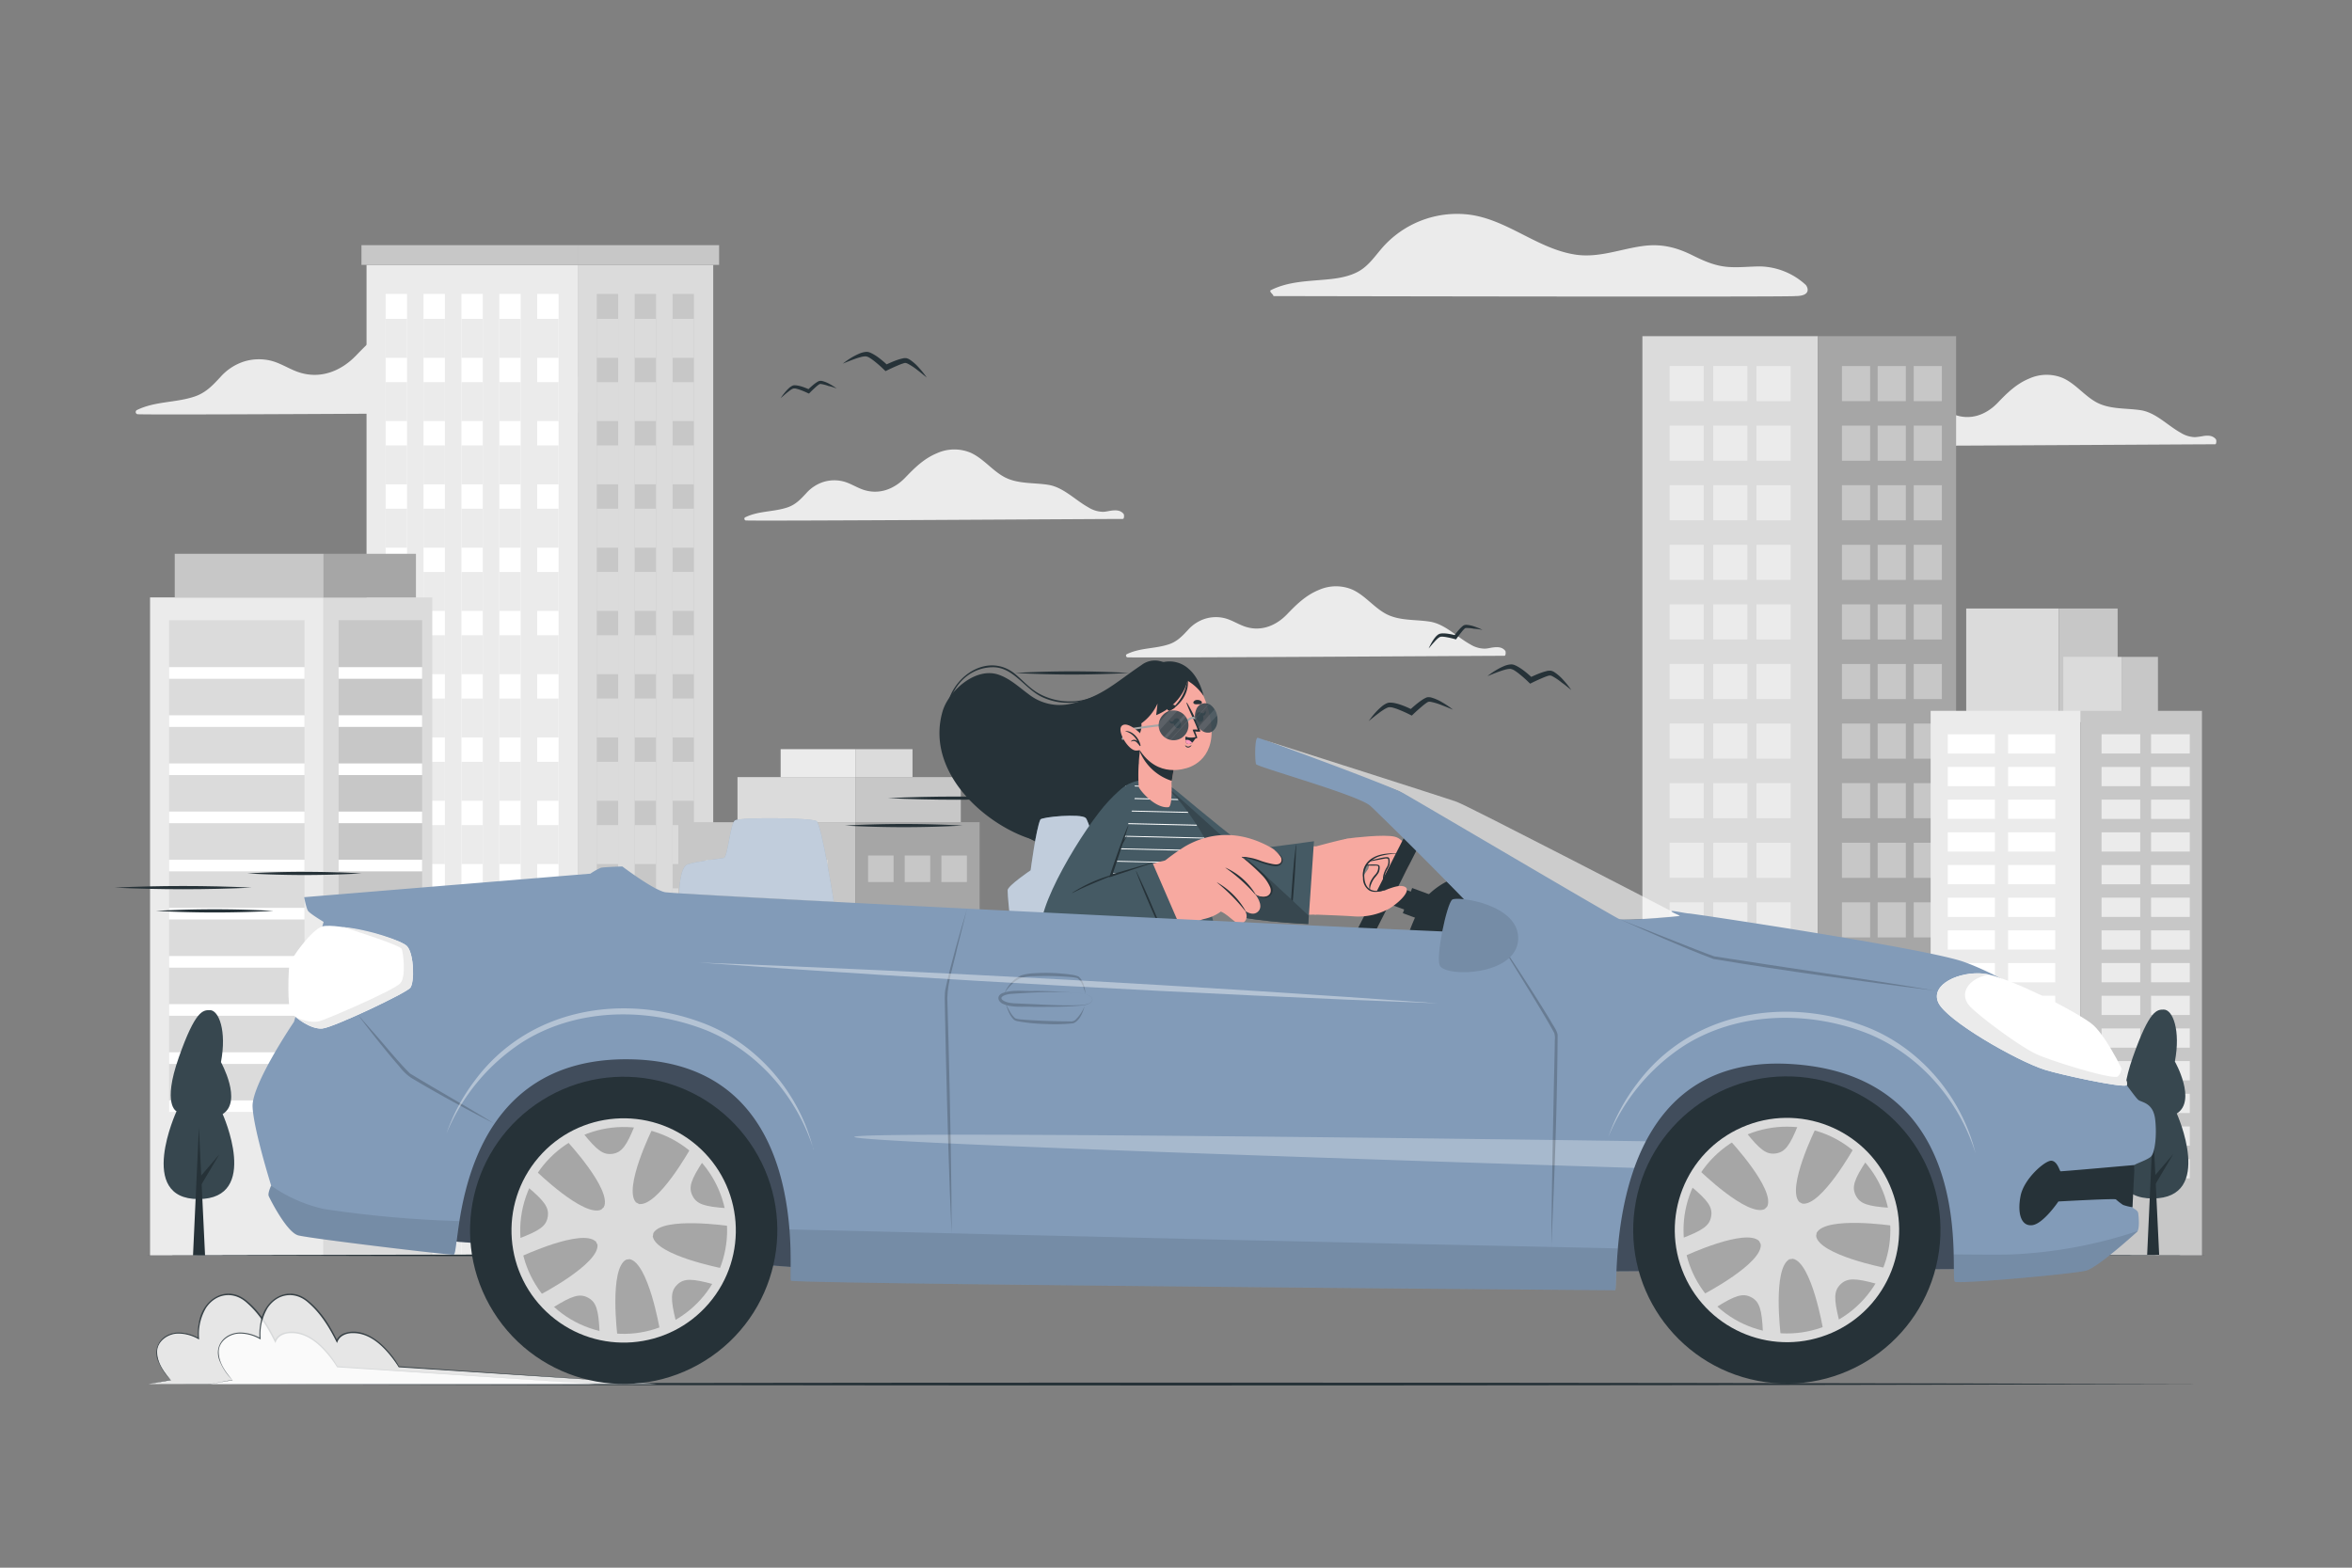 <svg xmlns="http://www.w3.org/2000/svg" viewBox="0 0 750 500"><rect x="0" y="0" width="750" height="500" fill="#808080" stroke="none"/><g id="freepik--background-complete--inject-5"><path d="M208.59,131.45c-8.72,0-155.4,1-164.61.67a.71.71,0,0,1-.36-1.32c5.81-2.87,12.4-2.3,18.44-4.33,3.55-1.2,5.73-3.52,8.2-6.19a17,17,0,0,1,7.63-5A16.16,16.16,0,0,1,86.2,115c3,.71,5.56,2.41,8.4,3.49,7.05,2.66,13.89.13,18.92-5.08,4.15-4.3,8.23-8.36,13.87-10.67,4.73-1.94,10-2.34,14.7-.2,5.38,2.43,9.07,7.34,14.12,10.28,6,3.51,13.16,2.68,19.77,3.73s11.7,6.63,17.5,9.84a12.39,12.39,0,0,0,6.33,2,38.33,38.33,0,0,0,3.85-.54c2-.25,3.9-.19,5.24,1.47C209.23,129.73,209.16,131.45,208.59,131.45Z" style="fill:#ebebeb"></path><path d="M706.36,141.7c-6.36,0-113.45.7-120.18.49-.48,0-.74-.73-.26-1,4.24-2.1,9.05-1.68,13.46-3.16,2.6-.88,4.19-2.57,6-4.52a12.36,12.36,0,0,1,5.57-3.63,11.69,11.69,0,0,1,6.07-.19c2.17.51,4.06,1.76,6.13,2.54,5.14,1.94,10.14.1,13.82-3.71,3-3.14,6-6.1,10.12-7.79a13.48,13.48,0,0,1,10.73-.15c3.93,1.78,6.62,5.36,10.31,7.52,4.38,2.55,9.61,2,14.44,2.72s8.54,4.84,12.77,7.18a9.09,9.09,0,0,0,4.62,1.43,27,27,0,0,0,2.82-.4c1.45-.18,2.84-.13,3.82,1.08C706.83,140.44,706.78,141.7,706.36,141.7Z" style="fill:#ebebeb"></path><path d="M358.06,165.51c-6.36,0-113.45.7-120.18.49-.48,0-.74-.73-.26-1,4.24-2.1,9-1.67,13.46-3.16,2.6-.87,4.19-2.57,6-4.52a12.41,12.41,0,0,1,5.57-3.63,11.69,11.69,0,0,1,6.07-.19c2.17.51,4.06,1.76,6.13,2.54,5.15,1.94,10.15.1,13.82-3.71,3-3.13,6-6.1,10.13-7.79a13.42,13.42,0,0,1,10.72-.14c3.93,1.78,6.63,5.35,10.32,7.51,4.37,2.55,9.6,1.95,14.43,2.72s8.54,4.84,12.78,7.18a9.06,9.06,0,0,0,4.62,1.43c.94,0,1.87-.28,2.81-.39,1.46-.18,2.84-.14,3.82,1.07C358.53,164.25,358.48,165.51,358.06,165.51Z" style="fill:#ebebeb"></path><path d="M479.75,209.16c-6.36,0-113.45.7-120.18.49-.48,0-.74-.73-.26-1,4.24-2.1,9.05-1.68,13.46-3.17,2.59-.87,4.19-2.57,6-4.51a12.29,12.29,0,0,1,5.57-3.64,11.69,11.69,0,0,1,6.07-.19c2.17.52,4.06,1.76,6.13,2.54,5.14,1.95,10.14.1,13.82-3.71,3-3.13,6-6.09,10.12-7.78a13.44,13.44,0,0,1,10.73-.15c3.93,1.78,6.62,5.36,10.31,7.51,4.38,2.55,9.61,1.95,14.44,2.72s8.54,4.84,12.77,7.18a8.9,8.9,0,0,0,4.62,1.43c1,0,1.88-.28,2.82-.39,1.45-.18,2.84-.14,3.82,1.07C480.22,207.9,480.17,209.16,479.75,209.16Z" style="fill:#ebebeb"></path><path d="M572.47,94.43c-.12.36-168.78,0-166.65,0,1,0-1.48-1.45-.53-1.91,5.49-2.73,11.5-2.81,17.48-3.36,3.49-.31,7.07-.82,10.21-2.47s5.16-4.56,7.42-7.23a31.71,31.71,0,0,1,28.8-10.91c12,1.88,21.44,11,33.46,12.7,7.21,1,14-1.79,21.09-2.77,5.81-.81,10.64.32,15.84,2.9,3.8,1.88,7.32,3.47,11.62,3.77,3.3.23,6.62-.15,9.93-.18a22.22,22.22,0,0,1,14.61,5.84C576.28,91.28,578,94.43,572.47,94.43Z" style="fill:#ebebeb"></path><rect x="523.73" y="107.22" width="55.93" height="293.17" style="fill:#dbdbdb"></rect><rect x="532.41" y="116.74" width="10.87" height="11.19" style="fill:#ebebeb"></rect><rect x="546.32" y="116.74" width="10.87" height="11.19" style="fill:#ebebeb"></rect><rect x="532.41" y="135.75" width="10.87" height="11.19" style="fill:#ebebeb"></rect><rect x="546.32" y="135.75" width="10.87" height="11.19" style="fill:#ebebeb"></rect><rect x="532.41" y="154.75" width="10.87" height="11.19" style="fill:#ebebeb"></rect><rect x="546.32" y="154.75" width="10.87" height="11.19" style="fill:#ebebeb"></rect><rect x="532.41" y="173.76" width="10.87" height="11.19" style="fill:#ebebeb"></rect><rect x="546.32" y="173.76" width="10.87" height="11.19" style="fill:#ebebeb"></rect><rect x="532.41" y="192.76" width="10.87" height="11.19" style="fill:#ebebeb"></rect><rect x="546.32" y="192.76" width="10.87" height="11.19" style="fill:#ebebeb"></rect><rect x="532.41" y="211.77" width="10.87" height="11.19" style="fill:#ebebeb"></rect><rect x="546.32" y="211.77" width="10.87" height="11.19" style="fill:#ebebeb"></rect><rect x="532.41" y="230.77" width="10.87" height="11.19" style="fill:#ebebeb"></rect><rect x="546.32" y="230.77" width="10.87" height="11.19" style="fill:#ebebeb"></rect><rect x="532.41" y="249.78" width="10.87" height="11.19" style="fill:#ebebeb"></rect><rect x="546.32" y="249.78" width="10.87" height="11.19" style="fill:#ebebeb"></rect><rect x="532.41" y="268.78" width="10.87" height="11.19" style="fill:#ebebeb"></rect><rect x="546.32" y="268.78" width="10.87" height="11.19" style="fill:#ebebeb"></rect><rect x="532.41" y="287.79" width="10.87" height="11.19" style="fill:#ebebeb"></rect><rect x="546.32" y="287.79" width="10.87" height="11.19" style="fill:#ebebeb"></rect><rect x="532.41" y="306.79" width="10.87" height="11.19" style="fill:#ebebeb"></rect><rect x="546.32" y="306.79" width="10.87" height="11.19" style="fill:#ebebeb"></rect><rect x="532.41" y="325.8" width="10.87" height="11.19" style="fill:#ebebeb"></rect><rect x="546.32" y="325.8" width="10.87" height="11.19" style="fill:#ebebeb"></rect><rect x="532.41" y="344.8" width="10.87" height="11.19" style="fill:#ebebeb"></rect><rect x="546.32" y="344.8" width="10.87" height="11.19" style="fill:#ebebeb"></rect><rect x="532.41" y="363.81" width="10.87" height="11.19" style="fill:#ebebeb"></rect><rect x="560.11" y="363.81" width="10.87" height="11.19" transform="translate(1131.09 738.81) rotate(180)" style="fill:#ebebeb"></rect><rect x="560.11" y="344.8" width="10.87" height="11.19" transform="translate(1131.09 700.8) rotate(180)" style="fill:#ebebeb"></rect><rect x="560.11" y="325.8" width="10.87" height="11.19" transform="translate(1131.09 662.79) rotate(180)" style="fill:#ebebeb"></rect><rect x="560.11" y="306.79" width="10.87" height="11.19" transform="translate(1131.09 624.78) rotate(180)" style="fill:#ebebeb"></rect><rect x="560.11" y="287.79" width="10.87" height="11.19" transform="translate(1131.09 586.77) rotate(180)" style="fill:#ebebeb"></rect><rect x="560.11" y="268.78" width="10.87" height="11.19" transform="translate(1131.09 548.76) rotate(180)" style="fill:#ebebeb"></rect><rect x="560.11" y="249.78" width="10.87" height="11.19" transform="translate(1131.09 510.75) rotate(180)" style="fill:#ebebeb"></rect><rect x="560.11" y="230.77" width="10.87" height="11.19" transform="translate(1131.09 472.74) rotate(180)" style="fill:#ebebeb"></rect><rect x="560.11" y="211.77" width="10.87" height="11.19" transform="translate(1131.09 434.73) rotate(180)" style="fill:#ebebeb"></rect><rect x="560.11" y="192.76" width="10.87" height="11.19" transform="translate(1131.09 396.72) rotate(180)" style="fill:#ebebeb"></rect><rect x="560.11" y="173.76" width="10.87" height="11.19" transform="translate(1131.09 358.71) rotate(180)" style="fill:#ebebeb"></rect><rect x="560.11" y="154.75" width="10.87" height="11.19" transform="translate(1131.09 320.7) rotate(180)" style="fill:#ebebeb"></rect><rect x="560.11" y="135.75" width="10.87" height="11.19" transform="translate(1131.09 282.69) rotate(180)" style="fill:#ebebeb"></rect><rect x="560.11" y="116.74" width="10.87" height="11.19" transform="translate(1131.09 244.68) rotate(180)" style="fill:#ebebeb"></rect><rect x="546.32" y="363.81" width="10.87" height="11.19" style="fill:#ebebeb"></rect><rect x="579.66" y="107.22" width="44.1" height="293.17" style="fill:#a6a6a6"></rect><rect x="610.23" y="363.81" width="8.98" height="11.19" transform="translate(1229.45 738.81) rotate(180)" style="fill:#c7c7c7"></rect><rect x="598.75" y="363.81" width="8.98" height="11.19" transform="translate(1206.48 738.81) rotate(180)" style="fill:#c7c7c7"></rect><rect x="610.23" y="344.8" width="8.98" height="11.19" transform="translate(1229.45 700.8) rotate(180)" style="fill:#c7c7c7"></rect><rect x="598.75" y="344.8" width="8.98" height="11.19" transform="translate(1206.48 700.8) rotate(180)" style="fill:#c7c7c7"></rect><rect x="610.23" y="325.8" width="8.98" height="11.19" transform="translate(1229.45 662.79) rotate(180)" style="fill:#c7c7c7"></rect><rect x="598.75" y="325.8" width="8.98" height="11.19" transform="translate(1206.48 662.79) rotate(180)" style="fill:#c7c7c7"></rect><rect x="610.23" y="306.79" width="8.98" height="11.19" transform="translate(1229.45 624.78) rotate(180)" style="fill:#c7c7c7"></rect><rect x="598.75" y="306.79" width="8.98" height="11.19" transform="translate(1206.48 624.78) rotate(180)" style="fill:#c7c7c7"></rect><rect x="610.23" y="287.79" width="8.98" height="11.19" transform="translate(1229.45 586.77) rotate(180)" style="fill:#c7c7c7"></rect><rect x="598.75" y="287.79" width="8.98" height="11.19" transform="translate(1206.48 586.77) rotate(180)" style="fill:#c7c7c7"></rect><rect x="610.23" y="268.78" width="8.98" height="11.19" transform="translate(1229.45 548.76) rotate(180)" style="fill:#c7c7c7"></rect><rect x="598.75" y="268.78" width="8.98" height="11.19" transform="translate(1206.48 548.76) rotate(180)" style="fill:#c7c7c7"></rect><rect x="610.23" y="249.78" width="8.98" height="11.19" transform="translate(1229.45 510.75) rotate(180)" style="fill:#c7c7c7"></rect><rect x="598.75" y="249.78" width="8.98" height="11.19" transform="translate(1206.48 510.75) rotate(180)" style="fill:#c7c7c7"></rect><rect x="610.23" y="230.77" width="8.98" height="11.19" transform="translate(1229.45 472.74) rotate(180)" style="fill:#c7c7c7"></rect><rect x="598.75" y="230.77" width="8.98" height="11.19" transform="translate(1206.48 472.74) rotate(180)" style="fill:#c7c7c7"></rect><rect x="610.23" y="211.77" width="8.98" height="11.19" transform="translate(1229.45 434.73) rotate(180)" style="fill:#c7c7c7"></rect><rect x="598.75" y="211.77" width="8.98" height="11.19" transform="translate(1206.48 434.73) rotate(180)" style="fill:#c7c7c7"></rect><rect x="610.23" y="192.76" width="8.98" height="11.19" transform="translate(1229.45 396.72) rotate(180)" style="fill:#c7c7c7"></rect><rect x="598.75" y="192.76" width="8.98" height="11.19" transform="translate(1206.48 396.72) rotate(180)" style="fill:#c7c7c7"></rect><rect x="610.23" y="173.76" width="8.98" height="11.19" transform="translate(1229.45 358.71) rotate(180)" style="fill:#c7c7c7"></rect><rect x="598.75" y="173.76" width="8.98" height="11.19" transform="translate(1206.48 358.71) rotate(180)" style="fill:#c7c7c7"></rect><rect x="610.23" y="154.75" width="8.98" height="11.19" transform="translate(1229.45 320.7) rotate(180)" style="fill:#c7c7c7"></rect><rect x="598.75" y="154.75" width="8.98" height="11.19" transform="translate(1206.48 320.7) rotate(180)" style="fill:#c7c7c7"></rect><rect x="610.23" y="135.75" width="8.98" height="11.19" transform="translate(1229.45 282.69) rotate(180)" style="fill:#c7c7c7"></rect><rect x="598.75" y="135.75" width="8.98" height="11.19" transform="translate(1206.48 282.69) rotate(180)" style="fill:#c7c7c7"></rect><rect x="610.23" y="116.74" width="8.98" height="11.19" transform="translate(1229.45 244.68) rotate(180)" style="fill:#c7c7c7"></rect><rect x="587.36" y="116.74" width="8.98" height="11.19" style="fill:#c7c7c7"></rect><rect x="587.36" y="135.75" width="8.98" height="11.19" style="fill:#c7c7c7"></rect><rect x="587.36" y="154.75" width="8.98" height="11.19" style="fill:#c7c7c7"></rect><rect x="587.36" y="173.76" width="8.98" height="11.19" style="fill:#c7c7c7"></rect><rect x="587.36" y="192.76" width="8.98" height="11.19" style="fill:#c7c7c7"></rect><rect x="587.36" y="211.77" width="8.98" height="11.19" style="fill:#c7c7c7"></rect><rect x="587.36" y="230.77" width="8.98" height="11.19" style="fill:#c7c7c7"></rect><rect x="587.36" y="249.78" width="8.98" height="11.19" style="fill:#c7c7c7"></rect><rect x="587.36" y="268.78" width="8.98" height="11.19" style="fill:#c7c7c7"></rect><rect x="587.36" y="287.79" width="8.98" height="11.19" style="fill:#c7c7c7"></rect><rect x="587.36" y="306.79" width="8.98" height="11.19" style="fill:#c7c7c7"></rect><rect x="587.36" y="325.8" width="8.98" height="11.19" style="fill:#c7c7c7"></rect><rect x="587.36" y="344.8" width="8.98" height="11.19" style="fill:#c7c7c7"></rect><rect x="587.36" y="363.81" width="8.98" height="11.19" style="fill:#c7c7c7"></rect><rect x="598.75" y="116.74" width="8.98" height="11.19" transform="translate(1206.48 244.68) rotate(180)" style="fill:#c7c7c7"></rect><rect x="116.88" y="84.48" width="67.33" height="315.91" style="fill:#ebebeb"></rect><rect x="115.26" y="78.19" width="68.95" height="6.29" style="fill:#c7c7c7"></rect><rect x="122.97" y="93.75" width="6.82" height="306.64" style="fill:#fff"></rect><rect x="135.05" y="93.75" width="6.82" height="306.64" style="fill:#fff"></rect><rect x="147.13" y="93.75" width="6.82" height="306.64" style="fill:#fff"></rect><rect x="159.22" y="93.75" width="6.82" height="306.64" style="fill:#fff"></rect><rect x="171.3" y="93.75" width="6.82" height="306.64" style="fill:#fff"></rect><rect x="122.97" y="101.7" width="6.82" height="12.42" style="fill:#ebebeb"></rect><rect x="135.05" y="101.7" width="6.82" height="12.42" style="fill:#ebebeb"></rect><rect x="147.13" y="101.7" width="6.82" height="12.42" style="fill:#ebebeb"></rect><rect x="159.22" y="101.7" width="6.82" height="12.42" style="fill:#ebebeb"></rect><rect x="171.3" y="101.7" width="6.82" height="12.42" style="fill:#ebebeb"></rect><rect x="122.97" y="121.88" width="6.82" height="12.42" style="fill:#ebebeb"></rect><rect x="135.05" y="121.88" width="6.82" height="12.42" style="fill:#ebebeb"></rect><rect x="147.13" y="121.88" width="6.82" height="12.42" style="fill:#ebebeb"></rect><rect x="159.22" y="121.88" width="6.82" height="12.42" style="fill:#ebebeb"></rect><rect x="171.3" y="121.88" width="6.82" height="12.42" style="fill:#ebebeb"></rect><rect x="122.97" y="142.06" width="6.82" height="12.42" style="fill:#ebebeb"></rect><rect x="135.05" y="142.06" width="6.82" height="12.42" style="fill:#ebebeb"></rect><rect x="147.13" y="142.06" width="6.82" height="12.42" style="fill:#ebebeb"></rect><rect x="159.22" y="142.06" width="6.82" height="12.42" style="fill:#ebebeb"></rect><rect x="171.3" y="142.06" width="6.82" height="12.42" style="fill:#ebebeb"></rect><rect x="122.97" y="162.25" width="6.82" height="12.42" style="fill:#ebebeb"></rect><rect x="135.05" y="162.25" width="6.82" height="12.42" style="fill:#ebebeb"></rect><rect x="147.13" y="162.25" width="6.82" height="12.42" style="fill:#ebebeb"></rect><rect x="159.22" y="162.25" width="6.82" height="12.42" style="fill:#ebebeb"></rect><rect x="171.3" y="162.25" width="6.82" height="12.42" style="fill:#ebebeb"></rect><rect x="122.97" y="182.43" width="6.82" height="12.42" style="fill:#ebebeb"></rect><rect x="135.05" y="182.43" width="6.82" height="12.42" style="fill:#ebebeb"></rect><rect x="147.13" y="182.43" width="6.82" height="12.42" style="fill:#ebebeb"></rect><rect x="159.22" y="182.43" width="6.82" height="12.42" style="fill:#ebebeb"></rect><rect x="171.3" y="182.43" width="6.82" height="12.42" style="fill:#ebebeb"></rect><rect x="122.97" y="202.61" width="6.82" height="12.42" style="fill:#ebebeb"></rect><rect x="135.05" y="202.61" width="6.82" height="12.42" style="fill:#ebebeb"></rect><rect x="147.13" y="202.61" width="6.82" height="12.42" style="fill:#ebebeb"></rect><rect x="159.22" y="202.61" width="6.82" height="12.42" style="fill:#ebebeb"></rect><rect x="171.3" y="202.61" width="6.82" height="12.42" style="fill:#ebebeb"></rect><rect x="122.97" y="222.79" width="6.82" height="12.42" style="fill:#ebebeb"></rect><rect x="135.05" y="222.79" width="6.82" height="12.42" style="fill:#ebebeb"></rect><rect x="147.13" y="222.79" width="6.82" height="12.42" style="fill:#ebebeb"></rect><rect x="159.22" y="222.79" width="6.82" height="12.42" style="fill:#ebebeb"></rect><rect x="171.3" y="222.79" width="6.82" height="12.42" style="fill:#ebebeb"></rect><rect x="122.97" y="242.98" width="6.82" height="12.42" style="fill:#ebebeb"></rect><rect x="135.05" y="242.98" width="6.82" height="12.42" style="fill:#ebebeb"></rect><rect x="147.13" y="242.98" width="6.82" height="12.42" style="fill:#ebebeb"></rect><rect x="159.22" y="242.98" width="6.82" height="12.42" style="fill:#ebebeb"></rect><rect x="171.3" y="242.98" width="6.82" height="12.42" style="fill:#ebebeb"></rect><rect x="122.97" y="263.16" width="6.82" height="12.42" style="fill:#ebebeb"></rect><rect x="135.05" y="263.16" width="6.82" height="12.42" style="fill:#ebebeb"></rect><rect x="147.13" y="263.16" width="6.82" height="12.42" style="fill:#ebebeb"></rect><rect x="159.22" y="263.16" width="6.82" height="12.42" style="fill:#ebebeb"></rect><rect x="171.3" y="263.16" width="6.82" height="12.42" style="fill:#ebebeb"></rect><rect x="122.97" y="283.34" width="6.82" height="12.42" style="fill:#ebebeb"></rect><rect x="135.05" y="283.34" width="6.82" height="12.42" style="fill:#ebebeb"></rect><rect x="147.13" y="283.34" width="6.82" height="12.42" style="fill:#ebebeb"></rect><rect x="159.22" y="283.34" width="6.82" height="12.42" style="fill:#ebebeb"></rect><rect x="171.3" y="283.34" width="6.82" height="12.42" style="fill:#ebebeb"></rect><rect x="122.97" y="303.52" width="6.82" height="12.42" style="fill:#ebebeb"></rect><rect x="135.05" y="303.52" width="6.82" height="12.42" style="fill:#ebebeb"></rect><rect x="147.13" y="303.52" width="6.82" height="12.42" style="fill:#ebebeb"></rect><rect x="159.22" y="303.52" width="6.82" height="12.42" style="fill:#ebebeb"></rect><rect x="171.3" y="303.52" width="6.82" height="12.42" style="fill:#ebebeb"></rect><rect x="122.97" y="323.7" width="6.82" height="12.42" style="fill:#ebebeb"></rect><rect x="135.05" y="323.7" width="6.82" height="12.42" style="fill:#ebebeb"></rect><rect x="147.13" y="323.7" width="6.82" height="12.42" style="fill:#ebebeb"></rect><rect x="159.22" y="323.7" width="6.82" height="12.42" style="fill:#ebebeb"></rect><rect x="171.3" y="323.7" width="6.82" height="12.42" style="fill:#ebebeb"></rect><rect x="122.97" y="343.89" width="6.82" height="12.42" style="fill:#ebebeb"></rect><rect x="135.05" y="343.89" width="6.82" height="12.42" style="fill:#ebebeb"></rect><rect x="147.13" y="343.89" width="6.82" height="12.42" style="fill:#ebebeb"></rect><rect x="159.22" y="343.89" width="6.82" height="12.42" style="fill:#ebebeb"></rect><rect x="171.3" y="343.89" width="6.82" height="12.42" style="fill:#ebebeb"></rect><rect x="122.97" y="364.07" width="6.82" height="36.32" style="fill:#ebebeb"></rect><rect x="135.05" y="364.07" width="6.82" height="36.32" style="fill:#ebebeb"></rect><rect x="147.13" y="364.07" width="6.82" height="36.32" style="fill:#ebebeb"></rect><rect x="159.22" y="364.07" width="6.82" height="36.32" style="fill:#ebebeb"></rect><rect x="171.3" y="364.07" width="6.82" height="36.32" style="fill:#ebebeb"></rect><rect x="184.21" y="84.48" width="43.22" height="315.91" style="fill:#dbdbdb"></rect><rect x="184.21" y="78.19" width="45.1" height="6.29" style="fill:#c7c7c7"></rect><rect x="190.29" y="93.75" width="6.82" height="306.64" style="fill:#c7c7c7"></rect><rect x="202.38" y="93.75" width="6.82" height="306.64" style="fill:#c7c7c7"></rect><rect x="214.46" y="93.75" width="6.82" height="306.64" style="fill:#c7c7c7"></rect><rect x="190.29" y="101.7" width="6.82" height="12.42" style="fill:#dbdbdb"></rect><rect x="202.38" y="101.7" width="6.82" height="12.42" style="fill:#dbdbdb"></rect><rect x="214.46" y="101.7" width="6.82" height="12.42" style="fill:#dbdbdb"></rect><rect x="190.29" y="121.88" width="6.82" height="12.42" style="fill:#dbdbdb"></rect><rect x="202.38" y="121.88" width="6.82" height="12.42" style="fill:#dbdbdb"></rect><rect x="214.46" y="121.88" width="6.82" height="12.42" style="fill:#dbdbdb"></rect><rect x="190.29" y="142.06" width="6.82" height="12.42" style="fill:#dbdbdb"></rect><rect x="202.38" y="142.06" width="6.82" height="12.42" style="fill:#dbdbdb"></rect><rect x="214.46" y="142.06" width="6.82" height="12.42" style="fill:#dbdbdb"></rect><rect x="190.29" y="162.25" width="6.82" height="12.42" style="fill:#dbdbdb"></rect><rect x="202.38" y="162.25" width="6.82" height="12.42" style="fill:#dbdbdb"></rect><rect x="214.46" y="162.25" width="6.82" height="12.42" style="fill:#dbdbdb"></rect><rect x="190.29" y="182.43" width="6.82" height="12.42" style="fill:#dbdbdb"></rect><rect x="202.38" y="182.43" width="6.82" height="12.42" style="fill:#dbdbdb"></rect><rect x="214.46" y="182.43" width="6.82" height="12.42" style="fill:#dbdbdb"></rect><rect x="190.29" y="202.61" width="6.82" height="12.42" style="fill:#dbdbdb"></rect><rect x="202.38" y="202.61" width="6.82" height="12.42" style="fill:#dbdbdb"></rect><rect x="214.46" y="202.61" width="6.82" height="12.42" style="fill:#dbdbdb"></rect><rect x="190.29" y="222.79" width="6.82" height="12.42" style="fill:#dbdbdb"></rect><rect x="202.38" y="222.79" width="6.82" height="12.42" style="fill:#dbdbdb"></rect><rect x="214.46" y="222.79" width="6.82" height="12.42" style="fill:#dbdbdb"></rect><rect x="190.29" y="242.98" width="6.82" height="12.42" style="fill:#dbdbdb"></rect><rect x="202.38" y="242.98" width="6.82" height="12.42" style="fill:#dbdbdb"></rect><rect x="214.46" y="242.98" width="6.82" height="12.42" style="fill:#dbdbdb"></rect><rect x="190.29" y="263.16" width="6.82" height="12.42" style="fill:#dbdbdb"></rect><rect x="202.38" y="263.16" width="6.82" height="12.42" style="fill:#dbdbdb"></rect><rect x="214.46" y="263.16" width="6.82" height="12.42" style="fill:#dbdbdb"></rect><rect x="190.29" y="283.34" width="6.82" height="12.42" style="fill:#dbdbdb"></rect><rect x="202.38" y="283.34" width="6.82" height="12.42" style="fill:#dbdbdb"></rect><rect x="214.46" y="283.34" width="6.82" height="12.42" style="fill:#dbdbdb"></rect><rect x="190.29" y="303.52" width="6.82" height="12.42" style="fill:#dbdbdb"></rect><rect x="202.38" y="303.52" width="6.82" height="12.42" style="fill:#dbdbdb"></rect><rect x="214.46" y="303.52" width="6.82" height="12.42" style="fill:#dbdbdb"></rect><rect x="190.29" y="323.7" width="6.82" height="12.42" style="fill:#dbdbdb"></rect><rect x="202.38" y="323.7" width="6.82" height="12.42" style="fill:#dbdbdb"></rect><rect x="214.46" y="323.7" width="6.82" height="12.42" style="fill:#dbdbdb"></rect><rect x="190.29" y="343.89" width="6.82" height="12.42" style="fill:#dbdbdb"></rect><rect x="202.38" y="343.89" width="6.82" height="12.42" style="fill:#dbdbdb"></rect><rect x="214.46" y="343.89" width="6.82" height="12.42" style="fill:#dbdbdb"></rect><rect x="190.29" y="364.07" width="6.82" height="36.32" style="fill:#dbdbdb"></rect><rect x="202.38" y="364.07" width="6.82" height="36.32" style="fill:#dbdbdb"></rect><rect x="214.46" y="364.07" width="6.82" height="36.32" style="fill:#dbdbdb"></rect><rect x="47.85" y="190.54" width="55.33" height="209.85" style="fill:#ebebeb"></rect><rect x="55.72" y="176.63" width="47.46" height="13.92" style="fill:#c7c7c7"></rect><rect x="53.91" y="197.81" width="43.2" height="156.87" style="fill:#dbdbdb"></rect><rect x="53.91" y="212.78" width="43.2" height="3.71" style="fill:#fff"></rect><rect x="53.91" y="228.13" width="43.2" height="3.71" style="fill:#fff"></rect><rect x="53.91" y="243.49" width="43.2" height="3.71" style="fill:#fff"></rect><rect x="53.91" y="258.84" width="43.2" height="3.71" style="fill:#fff"></rect><rect x="53.91" y="274.2" width="43.2" height="3.71" style="fill:#fff"></rect><rect x="53.91" y="289.55" width="43.2" height="3.71" style="fill:#fff"></rect><rect x="53.91" y="304.91" width="43.2" height="3.71" style="fill:#fff"></rect><rect x="53.91" y="320.26" width="43.2" height="3.71" style="fill:#fff"></rect><rect x="53.91" y="335.62" width="43.2" height="3.71" style="fill:#fff"></rect><rect x="53.91" y="350.97" width="43.2" height="3.71" style="fill:#fff"></rect><rect x="103.18" y="190.54" width="34.66" height="209.85" style="fill:#dbdbdb"></rect><rect x="103.18" y="176.63" width="29.46" height="13.92" style="fill:#a6a6a6"></rect><rect x="107.96" y="197.81" width="26.65" height="156.87" style="fill:#c7c7c7"></rect><rect x="107.96" y="212.78" width="26.65" height="3.71" style="fill:#fff"></rect><rect x="107.96" y="228.13" width="26.65" height="3.71" style="fill:#fff"></rect><rect x="107.96" y="243.49" width="26.65" height="3.71" style="fill:#fff"></rect><rect x="107.96" y="258.84" width="26.65" height="3.71" style="fill:#fff"></rect><rect x="107.96" y="274.2" width="26.65" height="3.71" style="fill:#fff"></rect><rect x="107.96" y="289.55" width="26.65" height="3.71" style="fill:#fff"></rect><rect x="107.96" y="304.91" width="26.65" height="3.71" style="fill:#fff"></rect><rect x="107.96" y="320.26" width="26.65" height="3.71" style="fill:#fff"></rect><rect x="107.96" y="335.62" width="26.65" height="3.71" style="fill:#fff"></rect><rect x="107.96" y="350.97" width="26.65" height="3.71" style="fill:#fff"></rect><rect x="626.98" y="194.08" width="29.55" height="34.91" style="fill:#dbdbdb"></rect><rect x="656.53" y="194.08" width="18.74" height="36.19" style="fill:#c7c7c7"></rect><rect x="657.92" y="209.5" width="18.6" height="20.77" style="fill:#dbdbdb"></rect><rect x="676.52" y="209.5" width="11.6" height="20.77" style="fill:#c7c7c7"></rect><rect x="615.64" y="226.72" width="47.79" height="173.67" style="fill:#ebebeb"></rect><rect x="621.11" y="234.19" width="15.03" height="6.14" style="fill:#fff"></rect><rect x="640.33" y="234.19" width="15.03" height="6.14" style="fill:#fff"></rect><rect x="621.11" y="244.61" width="15.03" height="6.14" style="fill:#fff"></rect><rect x="640.33" y="244.61" width="15.03" height="6.14" style="fill:#fff"></rect><rect x="621.11" y="255.03" width="15.03" height="6.14" style="fill:#fff"></rect><rect x="640.33" y="255.03" width="15.03" height="6.14" style="fill:#fff"></rect><rect x="621.11" y="265.46" width="15.03" height="6.14" style="fill:#fff"></rect><rect x="640.33" y="265.46" width="15.03" height="6.14" style="fill:#fff"></rect><rect x="621.11" y="275.88" width="15.03" height="6.14" style="fill:#fff"></rect><rect x="640.33" y="275.88" width="15.03" height="6.14" style="fill:#fff"></rect><rect x="621.11" y="286.31" width="15.03" height="6.14" style="fill:#fff"></rect><rect x="640.33" y="286.31" width="15.03" height="6.14" style="fill:#fff"></rect><rect x="621.11" y="296.73" width="15.03" height="6.14" style="fill:#fff"></rect><rect x="640.33" y="296.73" width="15.03" height="6.14" style="fill:#fff"></rect><rect x="621.11" y="307.16" width="15.03" height="6.14" style="fill:#fff"></rect><rect x="640.33" y="307.16" width="15.03" height="6.14" style="fill:#fff"></rect><rect x="621.11" y="317.58" width="15.03" height="6.14" style="fill:#fff"></rect><rect x="640.33" y="317.58" width="15.03" height="6.14" style="fill:#fff"></rect><rect x="621.11" y="328" width="15.03" height="6.14" style="fill:#fff"></rect><rect x="640.33" y="328" width="15.03" height="6.14" style="fill:#fff"></rect><rect x="621.11" y="338.43" width="15.03" height="6.14" style="fill:#fff"></rect><rect x="640.33" y="338.43" width="15.03" height="6.14" style="fill:#fff"></rect><rect x="621.11" y="348.85" width="15.03" height="6.14" style="fill:#fff"></rect><rect x="640.33" y="348.85" width="15.03" height="6.14" style="fill:#fff"></rect><rect x="621.11" y="359.28" width="15.03" height="6.14" style="fill:#fff"></rect><rect x="640.33" y="359.28" width="15.03" height="6.14" style="fill:#fff"></rect><rect x="621.11" y="369.7" width="15.03" height="6.14" style="fill:#fff"></rect><rect x="640.33" y="369.7" width="15.03" height="6.14" style="fill:#fff"></rect><rect x="663.43" y="226.72" width="38.72" height="173.67" style="fill:#c7c7c7"></rect><rect x="685.93" y="369.7" width="12.34" height="6.14" transform="translate(1384.2 745.54) rotate(180)" style="fill:#ebebeb"></rect><rect x="670.15" y="369.7" width="12.34" height="6.14" transform="translate(1352.63 745.54) rotate(180)" style="fill:#ebebeb"></rect><rect x="685.93" y="359.28" width="12.34" height="6.14" transform="translate(1384.2 724.69) rotate(180)" style="fill:#ebebeb"></rect><rect x="670.15" y="359.28" width="12.34" height="6.14" transform="translate(1352.63 724.69) rotate(180)" style="fill:#ebebeb"></rect><rect x="685.93" y="348.85" width="12.34" height="6.14" transform="translate(1384.2 703.84) rotate(180)" style="fill:#ebebeb"></rect><rect x="670.15" y="348.85" width="12.34" height="6.14" transform="translate(1352.63 703.84) rotate(180)" style="fill:#ebebeb"></rect><rect x="685.93" y="338.43" width="12.34" height="6.14" transform="translate(1384.2 683) rotate(180)" style="fill:#ebebeb"></rect><rect x="670.15" y="338.43" width="12.34" height="6.14" transform="translate(1352.63 683) rotate(180)" style="fill:#ebebeb"></rect><rect x="685.93" y="328" width="12.34" height="6.14" transform="translate(1384.2 662.15) rotate(180)" style="fill:#ebebeb"></rect><rect x="670.15" y="328" width="12.34" height="6.14" transform="translate(1352.63 662.15) rotate(180)" style="fill:#ebebeb"></rect><rect x="685.93" y="317.58" width="12.34" height="6.14" transform="translate(1384.2 641.3) rotate(180)" style="fill:#ebebeb"></rect><rect x="670.15" y="317.58" width="12.34" height="6.14" transform="translate(1352.63 641.3) rotate(180)" style="fill:#ebebeb"></rect><rect x="685.93" y="307.16" width="12.34" height="6.14" transform="translate(1384.2 620.45) rotate(180)" style="fill:#ebebeb"></rect><rect x="670.15" y="307.16" width="12.34" height="6.14" transform="translate(1352.63 620.45) rotate(180)" style="fill:#ebebeb"></rect><rect x="685.93" y="296.73" width="12.34" height="6.14" transform="translate(1384.2 599.6) rotate(180)" style="fill:#ebebeb"></rect><rect x="670.15" y="296.73" width="12.34" height="6.14" transform="translate(1352.63 599.6) rotate(180)" style="fill:#ebebeb"></rect><rect x="685.93" y="286.31" width="12.34" height="6.14" transform="translate(1384.2 578.75) rotate(180)" style="fill:#ebebeb"></rect><rect x="670.15" y="286.31" width="12.34" height="6.14" transform="translate(1352.63 578.75) rotate(180)" style="fill:#ebebeb"></rect><rect x="685.93" y="275.88" width="12.34" height="6.14" transform="translate(1384.2 557.91) rotate(180)" style="fill:#ebebeb"></rect><rect x="670.15" y="275.88" width="12.34" height="6.14" transform="translate(1352.63 557.91) rotate(180)" style="fill:#ebebeb"></rect><rect x="685.93" y="265.46" width="12.34" height="6.14" transform="translate(1384.2 537.06) rotate(180)" style="fill:#ebebeb"></rect><rect x="670.15" y="265.46" width="12.34" height="6.14" transform="translate(1352.63 537.06) rotate(180)" style="fill:#ebebeb"></rect><rect x="685.93" y="255.03" width="12.34" height="6.14" transform="translate(1384.2 516.21) rotate(180)" style="fill:#ebebeb"></rect><rect x="670.15" y="255.03" width="12.34" height="6.14" transform="translate(1352.63 516.21) rotate(180)" style="fill:#ebebeb"></rect><rect x="685.93" y="244.61" width="12.34" height="6.14" transform="translate(1384.2 495.36) rotate(180)" style="fill:#ebebeb"></rect><rect x="670.15" y="244.61" width="12.34" height="6.14" transform="translate(1352.63 495.36) rotate(180)" style="fill:#ebebeb"></rect><rect x="685.93" y="234.19" width="12.34" height="6.14" transform="translate(1384.2 474.51) rotate(180)" style="fill:#ebebeb"></rect><rect x="670.15" y="234.19" width="12.34" height="6.14" transform="translate(1352.63 474.51) rotate(180)" style="fill:#ebebeb"></rect><rect x="216.3" y="262.24" width="56.47" height="138.15" style="fill:#c7c7c7"></rect><rect x="225.18" y="274.2" width="9.99" height="8.46" style="fill:#dbdbdb"></rect><rect x="225.18" y="292.28" width="9.99" height="8.46" style="fill:#dbdbdb"></rect><rect x="225.18" y="310.36" width="9.99" height="8.46" style="fill:#dbdbdb"></rect><rect x="225.18" y="328.43" width="9.99" height="8.46" style="fill:#dbdbdb"></rect><rect x="225.18" y="346.51" width="9.99" height="8.46" style="fill:#dbdbdb"></rect><rect x="225.18" y="364.59" width="9.99" height="8.46" style="fill:#dbdbdb"></rect><rect x="225.18" y="382.67" width="9.99" height="8.46" style="fill:#dbdbdb"></rect><rect x="239.55" y="274.2" width="9.99" height="8.46" style="fill:#dbdbdb"></rect><rect x="239.55" y="292.28" width="9.99" height="8.46" style="fill:#dbdbdb"></rect><rect x="239.55" y="310.36" width="9.99" height="8.46" style="fill:#dbdbdb"></rect><rect x="239.55" y="328.43" width="9.99" height="8.46" style="fill:#dbdbdb"></rect><rect x="239.55" y="346.51" width="9.99" height="8.46" style="fill:#dbdbdb"></rect><rect x="239.55" y="364.59" width="9.99" height="8.46" style="fill:#dbdbdb"></rect><rect x="239.55" y="382.67" width="9.99" height="8.46" style="fill:#dbdbdb"></rect><rect x="253.89" y="274.2" width="9.99" height="8.46" style="fill:#dbdbdb"></rect><rect x="253.89" y="292.28" width="9.99" height="8.46" style="fill:#dbdbdb"></rect><rect x="253.89" y="310.36" width="9.99" height="8.46" style="fill:#dbdbdb"></rect><rect x="253.89" y="328.43" width="9.99" height="8.46" style="fill:#dbdbdb"></rect><rect x="253.89" y="346.51" width="9.99" height="8.46" style="fill:#dbdbdb"></rect><rect x="253.89" y="364.59" width="9.99" height="8.46" style="fill:#dbdbdb"></rect><rect x="253.89" y="382.67" width="9.99" height="8.46" style="fill:#dbdbdb"></rect><rect x="235.17" y="247.85" width="37.59" height="14.39" style="fill:#dbdbdb"></rect><rect x="248.93" y="238.94" width="23.83" height="8.91" style="fill:#ebebeb"></rect><rect x="272.76" y="262.24" width="39.62" height="138.15" style="fill:#a6a6a6"></rect><rect x="300.19" y="381.32" width="8.13" height="8.46" transform="translate(608.51 771.1) rotate(180)" style="fill:#c7c7c7"></rect><rect x="300.19" y="363.24" width="8.13" height="8.46" transform="translate(608.51 734.95) rotate(180)" style="fill:#c7c7c7"></rect><rect x="300.19" y="345.16" width="8.13" height="8.46" transform="translate(608.51 698.79) rotate(180)" style="fill:#c7c7c7"></rect><rect x="300.19" y="327.08" width="8.13" height="8.46" transform="translate(608.51 662.63) rotate(180)" style="fill:#c7c7c7"></rect><rect x="300.19" y="309.01" width="8.13" height="8.46" transform="translate(608.51 626.48) rotate(180)" style="fill:#c7c7c7"></rect><rect x="300.19" y="290.93" width="8.13" height="8.46" transform="translate(608.51 590.32) rotate(180)" style="fill:#c7c7c7"></rect><rect x="300.19" y="272.85" width="8.13" height="8.46" transform="translate(608.51 554.17) rotate(180)" style="fill:#c7c7c7"></rect><rect x="288.49" y="381.32" width="8.13" height="8.46" transform="translate(585.11 771.1) rotate(180)" style="fill:#c7c7c7"></rect><rect x="288.49" y="363.24" width="8.13" height="8.46" transform="translate(585.11 734.95) rotate(180)" style="fill:#c7c7c7"></rect><rect x="288.49" y="345.16" width="8.13" height="8.46" transform="translate(585.11 698.79) rotate(180)" style="fill:#c7c7c7"></rect><rect x="288.49" y="327.08" width="8.13" height="8.46" transform="translate(585.11 662.63) rotate(180)" style="fill:#c7c7c7"></rect><rect x="288.49" y="309.01" width="8.13" height="8.46" transform="translate(585.11 626.48) rotate(180)" style="fill:#c7c7c7"></rect><rect x="288.49" y="290.93" width="8.13" height="8.46" transform="translate(585.11 590.32) rotate(180)" style="fill:#c7c7c7"></rect><rect x="288.49" y="272.85" width="8.13" height="8.46" transform="translate(585.11 554.17) rotate(180)" style="fill:#c7c7c7"></rect><rect x="276.82" y="381.32" width="8.13" height="8.46" transform="translate(561.77 771.1) rotate(180)" style="fill:#c7c7c7"></rect><rect x="276.82" y="363.24" width="8.13" height="8.46" transform="translate(561.77 734.95) rotate(180)" style="fill:#c7c7c7"></rect><rect x="276.82" y="345.16" width="8.13" height="8.46" transform="translate(561.77 698.79) rotate(180)" style="fill:#c7c7c7"></rect><rect x="276.82" y="327.08" width="8.13" height="8.46" transform="translate(561.77 662.63) rotate(180)" style="fill:#c7c7c7"></rect><rect x="276.82" y="309.01" width="8.13" height="8.46" transform="translate(561.77 626.48) rotate(180)" style="fill:#c7c7c7"></rect><rect x="276.82" y="290.93" width="8.13" height="8.46" transform="translate(561.77 590.32) rotate(180)" style="fill:#c7c7c7"></rect><rect x="276.82" y="272.85" width="8.13" height="8.46" transform="translate(561.77 554.17) rotate(180)" style="fill:#c7c7c7"></rect><rect x="272.76" y="247.85" width="33.62" height="14.39" style="fill:#c7c7c7"></rect><rect x="272.76" y="238.94" width="18.22" height="8.91" style="fill:#dbdbdb"></rect></g><g id="freepik--Floor--inject-5"><path d="M47,441.44c210.13-.62,445.85-.62,656,0-210.13.61-445.85.61-656,0Z" style="fill:#263238"></path><path d="M47,400.39c210.13-.61,445.85-.62,656,0-210.13.62-445.85.61-656,0Z" style="fill:#263238"></path></g><g id="freepik--Trees--inject-5"><path d="M71,355.33s12.19,27.07-7.71,27.1-7-28-7-28-4.61-2,.71-17.14,7.72-15.12,9.94-15.12c2.8,0,5.42,6.54,3.52,16.58C70.44,338.75,77.45,351.27,71,355.33Z" style="fill:#37474f"></path><polygon points="61.55 400.39 63.43 359.59 65.39 400.39 61.55 400.39" style="fill:#263238"></polygon><polygon points="62.66 376.69 69.89 368.24 64.22 377.81 62.66 376.69" style="fill:#263238"></polygon><path d="M314.56,358.24s-5.67-2.24-10.17,5.6c-4.61,8,1.19,13.33,5.78,10.17,0,0,3.61,7.56,10.81,5.75s8.37-7.57,8.37-7.57,6.4.44,6.57-4.33-4.51-9-4.51-9-.28-11.89-8-11.79S314.56,358.24,314.56,358.24Z" style="fill:#455a64"></path><polygon points="319.88 400.37 321.46 364.99 323.12 400.37 319.88 400.37" style="fill:#263238"></polygon><polygon points="321 378.29 316.01 368.37 321.81 376.74 321 378.29" style="fill:#263238"></polygon><path d="M219.2,358.24s-5.68-2.24-10.18,5.6c-4.6,8,1.19,13.33,5.78,10.17,0,0,3.61,7.56,10.82,5.75s8.37-7.57,8.37-7.57,6.39.44,6.57-4.33-4.52-9-4.52-9-.28-11.89-8-11.79S219.2,358.24,219.2,358.24Z" style="fill:#455a64"></path><polygon points="224.51 400.37 226.1 364.99 227.76 400.37 224.51 400.37" style="fill:#263238"></polygon><polygon points="225.63 378.29 220.65 368.37 226.44 376.74 225.63 378.29" style="fill:#263238"></polygon><path d="M694.13,355.15s12.19,27.07-7.71,27.09-7-28-7-28-4.61-2,.72-17.14S687.82,322,690,322c2.81,0,5.42,6.53,3.52,16.58C693.56,338.57,700.58,351.09,694.13,355.15Z" style="fill:#37474f"></path><polygon points="684.68 400.21 686.55 359.4 688.51 400.2 684.68 400.21" style="fill:#263238"></polygon><polygon points="685.79 376.51 693.01 368.06 687.35 377.63 685.79 376.51" style="fill:#263238"></polygon><path d="M617.73,355.15s12.19,27.07-7.71,27.09-7-28-7-28-4.61-2,.72-17.14S611.43,322,613.64,322c2.81,0,5.43,6.53,3.52,16.58C617.16,338.57,624.18,351.09,617.73,355.15Z" style="fill:#37474f"></path><polygon points="608.28 400.21 610.15 359.4 612.12 400.2 608.28 400.21" style="fill:#263238"></polygon><polygon points="609.39 376.51 616.61 368.06 610.95 377.63 609.39 376.51" style="fill:#263238"></polygon><path d="M287.19,360.9s-10.62,23.74,6.81,23.72,6.11-24.54,6.11-24.54,4-1.78-.67-15-6.78-13.23-8.73-13.22c-2.45,0-4.73,5.73-3,14.52C287.66,346.37,281.54,357.36,287.19,360.9Z" style="fill:#37474f"></path><polygon points="295.56 400.35 293.84 364.61 292.2 400.35 295.56 400.35" style="fill:#263238"></polygon><polygon points="294.54 379.6 288.2 372.2 293.18 380.58 294.54 379.6" style="fill:#263238"></polygon><path d="M444.38,360.9s-10.62,23.74,6.81,23.72,6.1-24.54,6.1-24.54,4-1.78-.66-15-6.78-13.23-8.73-13.22c-2.45,0-4.73,5.73-3,14.52C444.85,346.37,438.73,357.36,444.38,360.9Z" style="fill:#37474f"></path><polygon points="452.75 400.35 451.03 364.61 449.39 400.35 452.75 400.35" style="fill:#263238"></polygon><polygon points="451.73 379.6 445.39 372.2 450.37 380.58 451.73 379.6" style="fill:#263238"></polygon><path d="M628.65,358.1s-5.68-2.25-10.18,5.59c-4.61,8.05,1.19,13.33,5.78,10.18,0,0,3.61,7.56,10.82,5.75s8.36-7.58,8.36-7.58,6.4.45,6.57-4.33-4.51-9-4.51-9-.28-11.89-8-11.79S628.65,358.1,628.65,358.1Z" style="fill:#455a64"></path><polygon points="633.96 400.23 635.54 364.85 637.2 400.22 633.96 400.23" style="fill:#263238"></polygon><polygon points="635.06 378.1 630.09 368.22 636.04 376.58 635.06 378.1" style="fill:#263238"></polygon></g><g id="freepik--Birds--inject-5"><path d="M472.74,200.89a18.79,18.79,0,0,0-2.4-1,9.86,9.86,0,0,0-2.61-.6,2.21,2.21,0,0,0-.81.09,2.41,2.41,0,0,0-.25.11l-.16.12c-.1.07-.18.15-.28.23a12.26,12.26,0,0,0-1,1c-.58.66-1.11,1.35-1.63,2.06l.65-.23a18.91,18.91,0,0,0-2.67-.56,10.45,10.45,0,0,0-1.39-.1,4.76,4.76,0,0,0-.74.05,2.13,2.13,0,0,0-.4.1,2.42,2.42,0,0,0-.4.19,4.83,4.83,0,0,0-1.05,1c-.29.36-.54.73-.79,1.11a17.92,17.92,0,0,0-1.24,2.38c.58-.69,1.13-1.38,1.72-2,.29-.33.58-.65.89-.94a4.61,4.61,0,0,1,.94-.73,2.36,2.36,0,0,1,1-.1,9.14,9.14,0,0,1,1.25.17c.84.15,1.69.36,2.51.58l.41.11.24-.34c.48-.68,1-1.36,1.52-2a10.35,10.35,0,0,1,.8-.92l.21-.2.09-.08,0,0a1.24,1.24,0,0,1,.46-.09,12.49,12.49,0,0,1,2.46.24C471,200.56,471.89,200.74,472.74,200.89Z" style="fill:#263238"></path><path d="M463.32,226.33a29.38,29.38,0,0,0-3.21-2.2,15,15,0,0,0-3.66-1.65,3.34,3.34,0,0,0-1.22-.1,1.24,1.24,0,0,0-.4.1l-.27.12c-.18.08-.32.17-.48.25a18.81,18.81,0,0,0-1.67,1.14c-1.06.8-2,1.66-3,2.54l1-.14a29.6,29.6,0,0,0-3.75-1.61,17.55,17.55,0,0,0-2-.55,7.53,7.53,0,0,0-1.1-.13,4.24,4.24,0,0,0-.61,0c-.21,0-.44.11-.64.16a7,7,0,0,0-1.84,1.18,18.1,18.1,0,0,0-1.49,1.41,25.12,25.12,0,0,0-2.51,3.13c1-.84,2.05-1.69,3.11-2.47a18.22,18.22,0,0,1,1.58-1.12,6.77,6.77,0,0,1,1.59-.8,3.62,3.62,0,0,1,1.57.16,13.88,13.88,0,0,1,1.78.61c1.18.47,2.38,1,3.52,1.59l.57.28.45-.43c.9-.87,1.86-1.71,2.82-2.52a16.7,16.7,0,0,1,1.45-1.13c.12-.07.24-.16.36-.22l.16-.09s0,0,.06,0a2,2,0,0,1,.7,0,18.59,18.59,0,0,1,3.55,1.07C460.93,225.35,462.12,225.85,463.32,226.33Z" style="fill:#263238"></path><path d="M266.79,123.9a18.49,18.49,0,0,0-2.19-1.4,10,10,0,0,0-2.48-1,2.36,2.36,0,0,0-.82,0,1.86,1.86,0,0,0-.26.08l-.18.09a3.14,3.14,0,0,0-.31.18,11.76,11.76,0,0,0-1.09.79c-.69.56-1.32,1.15-1.95,1.76l.67-.12a22.86,22.86,0,0,0-2.53-1c-.44-.12-.89-.24-1.36-.32a4.42,4.42,0,0,0-.74-.07,3,3,0,0,0-.41,0,2.9,2.9,0,0,0-.42.12,4.78,4.78,0,0,0-1.21.83,12.41,12.41,0,0,0-.95,1,17.68,17.68,0,0,0-1.62,2.14c.68-.58,1.34-1.17,2-1.72.34-.27.69-.54,1-.77a4.5,4.5,0,0,1,1-.57,2.46,2.46,0,0,1,1.05.07,11,11,0,0,1,1.2.37c.8.29,1.61.63,2.38,1l.39.17.29-.29c.58-.6,1.21-1.19,1.83-1.75a11.09,11.09,0,0,1,.94-.78c.08,0,.16-.12.24-.16l.1-.06s0,0,.05,0a1.3,1.3,0,0,1,.46,0,13.28,13.28,0,0,1,2.39.64C265.17,123.3,266,123.61,266.79,123.9Z" style="fill:#263238"></path><path d="M295.51,120.41a28.53,28.53,0,0,0-2.42-3.06,14.93,14.93,0,0,0-3-2.66,3.37,3.37,0,0,0-1.13-.46,1.36,1.36,0,0,0-.41,0,2.53,2.53,0,0,0-.3,0l-.53.11a16.81,16.81,0,0,0-1.94.58c-1.24.45-2.42,1-3.62,1.54l1,.16a30.12,30.12,0,0,0-3.11-2.64,15,15,0,0,0-1.76-1.12,8.57,8.57,0,0,0-1-.47,4.78,4.78,0,0,0-.6-.15,4.68,4.68,0,0,0-.66,0,7,7,0,0,0-2.1.58c-.64.27-1.24.58-1.84.9a25.92,25.92,0,0,0-3.33,2.25c1.24-.5,2.47-1,3.7-1.44a16.5,16.5,0,0,1,1.85-.59,6.15,6.15,0,0,1,1.76-.29,3.42,3.42,0,0,1,1.44.61,14.36,14.36,0,0,1,1.52,1.11c1,.8,2,1.68,2.89,2.56l.46.44.56-.28c1.12-.56,2.29-1.08,3.44-1.57a15.71,15.71,0,0,1,1.72-.64,3.59,3.59,0,0,1,.41-.11l.18,0h.07a2.16,2.16,0,0,1,.67.21A19.1,19.1,0,0,1,292.5,118C293.51,118.76,294.49,119.59,295.51,120.41Z" style="fill:#263238"></path><path d="M501.06,220.09a28.53,28.53,0,0,0-2.42-3.06,14.63,14.63,0,0,0-3-2.66,3.1,3.1,0,0,0-1.13-.46,1.76,1.76,0,0,0-.41,0l-.29,0c-.2,0-.36.07-.54.1a18.13,18.13,0,0,0-1.93.59c-1.25.45-2.43,1-3.63,1.54l1,.16a28.93,28.93,0,0,0-3.11-2.64,16.53,16.53,0,0,0-1.76-1.13,7.19,7.19,0,0,0-1-.46,3.64,3.64,0,0,0-.59-.15,4.87,4.87,0,0,0-.66,0,6.94,6.94,0,0,0-2.11.58,16.35,16.35,0,0,0-1.83.9,26,26,0,0,0-3.34,2.24c1.25-.49,2.47-1,3.71-1.44.61-.22,1.23-.43,1.84-.59a6.94,6.94,0,0,1,1.76-.29,3.74,3.74,0,0,1,1.45.61,15.48,15.48,0,0,1,1.51,1.12c1,.79,2,1.68,2.89,2.56l.46.44.56-.28c1.12-.56,2.29-1.08,3.44-1.57a16.64,16.64,0,0,1,1.72-.65l.41-.1.18,0s0,0,.07,0a1.92,1.92,0,0,1,.67.21,18.67,18.67,0,0,1,3.07,2.08C499.06,218.44,500.05,219.27,501.06,220.09Z" style="fill:#263238"></path></g><g id="freepik--Lines--inject-5"><path d="M115.23,278.57a323.57,323.57,0,0,1-36.32,0,323.57,323.57,0,0,1,36.32,0Z" style="fill:#263238"></path><path d="M87.2,290.52a344,344,0,0,1-37.45,0,339,339,0,0,1,37.45,0Z" style="fill:#263238"></path><path d="M80.28,283.1c-14.55.68-29.22.68-43.78,0,14.56-.69,29.23-.69,43.78,0Z" style="fill:#263238"></path><path d="M360,214.63a323.57,323.57,0,0,1-36.32,0,323.57,323.57,0,0,1,36.32,0Z" style="fill:#263238"></path><path d="M306.93,263.31a344.19,344.19,0,0,1-37.46,0,344.19,344.19,0,0,1,37.46,0Z" style="fill:#263238"></path><path d="M326.91,254.56c-14.56.68-29.23.68-43.79,0,14.56-.68,29.23-.68,43.79,0Z" style="fill:#263238"></path><g style="opacity:0.8"><path d="M47.24,441.44l7.2-1.3s-7.66-7.86-3-12.69,11.8-.56,11.8-.56S62.18,415.4,71.06,413s16.71,14.78,16.71,14.78,1.3-4,7.94-2.45,11.88,10.62,11.88,10.62l82.25,5.5" style="fill:#fff"></path><path d="M47.24,441.44l7.19-1.35a16.89,16.89,0,0,1-3.82-5.52c-2.38-4.87,1-9.41,6.19-9.57a13.28,13.28,0,0,1,6.56,1.75l-.26.16a19.57,19.57,0,0,1,.34-5.18c1.28-7.67,9.17-12.29,15.53-6.6,4,3.35,6.73,7.91,9,12.55l-.42,0a4.46,4.46,0,0,1,2.29-2.33c5.26-2.13,10.75,1.48,14.1,5.37a25.88,25.88,0,0,1,3.66,5.05l82.24,5.65-82.26-5.34c-.1,0-.08,0-.13-.08a34.19,34.19,0,0,0-3.77-5c-2.75-3.07-6.37-5.82-10.67-5.8-2-.08-4.26.74-5,2.67l-.2.47-.22-.45c-2.25-4.55-5-9-8.89-12.37-4.2-3.84-9.86-3.07-13,1.63a16.48,16.48,0,0,0-2.22,9.76l0,.31-.27-.15a13,13,0,0,0-6.38-1.74c-3.25,0-6.81,2.46-6.73,5.95s2.25,6.43,4.44,8.92h-.07l-7.21,1.26Z" style="fill:#263238"></path></g></g><g id="freepik--Character--inject-5"><g style="opacity:0.8"><path d="M66.91,441.44l7.19-1.3s-7.66-7.86-3-12.69,11.8-.56,11.8-.56-1.1-11.49,7.79-13.9,16.7,14.78,16.7,14.78,1.31-4,7.94-2.45,11.88,10.62,11.88,10.62l82.25,5.5" style="fill:#fff"></path><path d="M66.91,441.44l7.18-1.35a17.2,17.2,0,0,1-3.82-5.52c-2.38-4.87,1-9.41,6.19-9.57A13.23,13.23,0,0,1,83,426.75l-.25.16a19.57,19.57,0,0,1,.34-5.18c1.27-7.67,9.16-12.29,15.52-6.6,4,3.35,6.74,7.91,9,12.55l-.41,0a4.46,4.46,0,0,1,2.29-2.33c5.26-2.13,10.74,1.48,14.09,5.37a25.88,25.88,0,0,1,3.66,5.05l82.24,5.65-82.26-5.34c-.1,0-.08,0-.12-.08a35.66,35.66,0,0,0-3.77-5c-2.75-3.07-6.38-5.82-10.67-5.8-2-.08-4.26.74-5,2.67l-.19.47-.22-.45c-2.26-4.55-5-9-8.9-12.37-4.2-3.84-9.86-3.07-13,1.63a16.49,16.49,0,0,0-2.23,9.76l0,.31-.27-.15a12.89,12.89,0,0,0-6.38-1.74c-3.25,0-6.81,2.46-6.73,5.95s2.25,6.43,4.45,8.92h-.08l-7.2,1.26Z" style="fill:#263238"></path></g><path d="M364.71,252.19C358.14,258,351.22,266,342.45,268.3c-6.88,1.78-14.11-.25-20.25-3.43-13.51-7-26.32-21.69-21.65-37.93,1.87-6.49,10.42-14.2,17.74-11.8,3.75,1.24,6.61,4,9.74,6.29a16,16,0,0,0,13.54,3c9.78-2.12,14.35-6.93,22.44-12.33a7,7,0,0,1,5.45-1.34A18.33,18.33,0,0,1,380,217.22c2.34,3.63,1.83,9.32,2,13.45s-.92,7-4.05,9.87C373.58,244.49,369.12,248.31,364.71,252.19Z" style="fill:#263238"></path><path d="M362.17,255.61c5.68-5.68,11.24-11.47,16.85-17.22,0,0,0-.1,0-.06-4.75,4.6-9.56,9.13-14.25,13.79s-9,9.59-14,13.74c-11.18,9.33-25.17,1.36-32.36-8.74-.33-.46-1,.11-.68.56,6.6,8.67,17.63,16.48,28.91,11.64C352.77,266.68,357.52,260.26,362.17,255.61Z" style="fill:#263238"></path><path d="M365.05,212.15c.12-.1,0-.27-.16-.18-6.47,4.72-13.57,10.84-21.86,11.65a20.37,20.37,0,0,1-11.78-2.44c-2.84-1.58-4.92-4-7.37-6.07-9.57-8.07-22.59,2.22-22.05,13.23,0,.23.41.22.41,0,0-8,5.78-15.35,14.2-15.53,6.76-.15,10.37,7.07,16.14,9.64C344.54,227.75,356.13,219.62,365.05,212.15Z" style="fill:#263238"></path><path d="M322,292.27s-.73-6.91-.69-8.34,7.34-6.36,7.34-6.36,1.72-13.2,3.1-16.18c.38-.83,12.83-2,14.45-.52s9.59,31.94,9.59,31.94Z" style="fill:#829BB8"></path><path d="M322,292.27s-.73-6.91-.69-8.34,7.34-6.36,7.34-6.36,1.72-13.2,3.1-16.18c.38-.83,12.83-2,14.45-.52s9.59,31.94,9.59,31.94Z" style="fill:#fff;opacity:0.5"></path><path d="M368.13,257.1c7,14,18.34,30.07,22,32.23,4.69,2.73,28.25,2.51,29.54,2.34,3.19-.44,2.94-22.09-.49-21.77-5.21.49-19.49,2.51-20.86,1.65s-11.52-8.79-22.14-17.89C368.89,247.37,363.79,248.42,368.13,257.1Z" style="fill: rgb(247, 169, 160);"></path><path d="M428.83,267.66A17.11,17.11,0,0,1,440,269.07c3.23,1.6,3.9,7.17,3.32,8.4s-5.44,8.32-8.69,6.79,1.49-6.51,1.69-7.24.48-1.66-.16-1.88-13.8-.21-13.8-.21Z" style="fill: rgb(247, 169, 160);"></path><path d="M429.41,267.55c.18.08,10.52.76,13.75,2.36s3.89,7.17,3.31,8.4-5.43,8.32-8.68,6.79,1.49-6.51,1.69-7.24.48-1.65-.17-1.88-13.79-.21-13.79-.21Z" style="fill: rgb(247, 169, 160);"></path><path d="M436.88,284.16a4.25,4.25,0,0,1,.36-2.18,7.64,7.64,0,0,1,1.1-2,12,12,0,0,0,1.24-1.6,3.89,3.89,0,0,0,.36-1.93c0-.58-.58-.65-1.06-.7a19.29,19.29,0,0,0-2.15,0l-2.3.08a18.89,18.89,0,0,0-2.38.14.06.06,0,0,0,0,.11,19,19,0,0,0,2,0c.75,0,1.51,0,2.26,0s1.41,0,2.12,0a2,2,0,0,1,1,.15c.22.17,0,.84,0,1.06a3.37,3.37,0,0,1-.94,1.71,9.87,9.87,0,0,0-1.18,1.62,5.15,5.15,0,0,0-.66,1.76,7,7,0,0,0,.11,1.77C436.76,284.26,436.89,284.24,436.88,284.16Z" style="fill:#263238"></path><path d="M430.91,267.29c.2,0,10.47-1.33,13.95-.4s5.24,6.25,4.91,7.57-3.68,9.24-7.17,8.37.18-6.67.22-7.42.15-1.72-.53-1.82-13.56,2.53-13.56,2.53Z" style="fill: rgb(247, 169, 160);"></path><path d="M441.52,282.1a4.35,4.35,0,0,1-.07-2.21,7.4,7.4,0,0,1,.68-2.2,13.38,13.38,0,0,0,.9-1.82,4.06,4.06,0,0,0,0-2c-.15-.56-.71-.52-1.19-.47a17,17,0,0,0-2.11.39c-.75.16-1.49.35-2.24.52a19.46,19.46,0,0,0-2.3.62c-.06,0-.05.11,0,.1a18.46,18.46,0,0,0,2-.36l2.23-.42c.69-.12,1.38-.28,2.08-.39a2.08,2.08,0,0,1,1,0c.25.12.22.81.22,1a3.38,3.38,0,0,1-.58,1.86,9.38,9.38,0,0,0-.84,1.82,5.37,5.37,0,0,0-.3,1.86,7.34,7.34,0,0,0,.46,1.71C441.42,282.22,441.55,282.17,441.52,282.1Z" style="fill:#263238"></path><rect x="438.78" y="266.35" width="5.41" height="38.14" transform="translate(705.95 739.76) rotate(-153.09)" style="fill:#263238"></rect><rect x="442.3" y="283.7" width="10.26" height="6.1" transform="translate(127.6 -137.67) rotate(20.34)" style="fill:#263238"></rect><rect x="448.58" y="284.14" width="6.67" height="8.56" transform="translate(128.46 -139.12) rotate(20.34)" style="fill:#263238"></rect><path d="M415.05,271.21s11.64-3.26,14.36-3.66c3.6-.54,9.25,1.23,9.44,4.1,0,.83-3.58,4.31-3.84,5-.74,1.85-.61,6,2.46,7.37s7.12-2.14,10.13-1.32-1.23,5.06-4.59,7.08a20.54,20.54,0,0,1-11.15,2.5c-3.08-.25-12.84-.59-12.84-.59Z" style="fill: rgb(247, 169, 160);"></path><path d="M442.23,283.62c-1.56.34-3.39.87-4.92.22s-2.11-2.16-2.23-3.76a6.4,6.4,0,0,1,1.18-4.57,7.81,7.81,0,0,1,3.68-2.41,19,19,0,0,1,5.4-.79c.08,0,.06-.13,0-.13-1.69,0-6.86-.31-9.54,3.11a6.53,6.53,0,0,0-1.17,4.67,4.64,4.64,0,0,0,1.94,4c1.72,1,3.95.26,5.75-.22C442.38,283.68,442.31,283.6,442.23,283.62Z" style="fill:#263238"></path><path d="M419,268.31l-1.81,26.4s-22.41-.92-27.24-4.13-17.06-22.82-21.64-32.66.71-10.84,7.09-5.49,22.16,18.27,22.92,18.45S419,268.31,419,268.31Z" style="fill:#455a64"></path><path d="M412.5,284.3c.24-3.12.5-6.24.62-9.37.07-1.78.15-3.55.21-5.33,0-.07-.12-.08-.12,0-.37,3.12-.72,6.25-.95,9.39s-.46,6.24-.64,9.36c-.1,1.78-.15,3.55-.14,5.33,0,0,.06,0,.06,0C412,290.57,412.26,287.44,412.5,284.3Z" style="fill:#263238"></path><path d="M417.33,292.08l-.18,2.63s-22.42-.92-27.24-4.12-17.06-22.83-21.64-32.67c-3.35-7.19-1.42-9.67,2.35-8.38C382.34,260,404.48,279.9,417.33,292.08Z" style="fill:#37474f"></path><path d="M336.27,299.93l52.43.86-4.11-15.7s4.35-4,2.19-11.89c-1.25-4.62-7.06-13.34-10.71-17.73-8.91-10.71-16.65-5.87-19.12-3.12C347.52,262.87,336.27,299.93,336.27,299.93Z" style="fill:#455a64"></path><path d="M359.19,250.49l11.69.27.47.31-12.59-.29C358.9,250.68,359,250.58,359.19,250.49Zm-4.08,4.21,20.7.47-.26-.31-20.22-.46Zm-2.47,3.93,26.33.61-.22-.3-25.93-.59A2.68,2.68,0,0,0,352.64,258.63Zm-2.09,4,31.18.72c-.07-.1-.13-.21-.2-.32l-30.84-.7C350.64,262.39,350.59,262.49,350.55,262.59Zm-1.9,4,35.52.81-.17-.29-35.21-.81Zm-1.74,4,39.25.9c0-.1-.08-.2-.12-.31l-39-.89Zm-1.64,3.95,42,1c0-.09,0-.19,0-.29l-41.82-1C345.34,274.27,345.3,274.37,345.27,274.46Zm-1.57,4,43.53,1c0-.1,0-.2,0-.3l-43.45-1Zm-1.49,4,43.66,1,.16-.29-43.71-1Zm-1.43,4,44.4,1-.08-.3-44.21-1C340.84,286.16,340.82,286.26,340.78,286.36Zm-1.39,4,46.84,1.08-.08-.3L339.5,290A2.49,2.49,0,0,1,339.39,290.32Zm-1.32,4,49.22,1.13-.08-.31-49-1.12Zm-1.28,4,51.55,1.18-.08-.31L336.88,298C336.84,298.07,336.82,298.18,336.79,298.27Z" style="fill:#fff"></path><path d="M370.56,284.17a46,46,0,0,1,6.74-.11c1.12.08,2.22.21,3.33.36.55.08,1.11.14,1.66.19a6.76,6.76,0,0,0,1.74,0c.06,0,.07.07,0,.08a11.31,11.31,0,0,1-1.63.27,12.2,12.2,0,0,1-1.6,0c-1.14-.07-2.27-.19-3.4-.28-2.28-.16-4.56-.32-6.85-.32A.1.1,0,0,1,370.56,284.17Z" style="fill:#263238"></path><path d="M365.46,287.11a50.25,50.25,0,0,1,5.43-1.25c.91-.16,1.83-.26,2.76-.34l1.32-.09c.49,0,1,0,1.47,0,.05,0,.07.07,0,.07-.45.05-.91.17-1.36.24l-1.37.21-2.75.44c-1.83.27-3.66.55-5.48.88C365.39,287.28,365.37,287.14,365.46,287.11Z" style="fill:#263238"></path><path d="M363.13,251c.27.94,5.1,6.87,9.43,6.45,1.41-.14,1-7.86,1-7.86l.1-.57L375,241l-9.68-5.56-1.4-.73s-.23,2.24-.5,5l0,.4c0,.16,0,.31-.05.45-.05.42-.09.84-.13,1.27s-.05.63-.07,1,0,.67-.07,1A53,53,0,0,0,363.13,251Z" style="fill: rgb(247, 169, 160);"></path><path d="M363.46,239.7a16.48,16.48,0,0,0,10.19,9.35L375,241l-9.68-5.56-1.4-.73S363.73,236.92,363.46,239.7Z" style="fill:#263238"></path><path d="M385.34,226.46c3.82,13.87-4,17.72-7,18.54-2.71.75-12.05,2.94-17.28-10.46S361,215,367.14,213,381.52,212.6,385.34,226.46Z" style="fill: rgb(247, 169, 160);"></path><path d="M382.73,224.61c-.34,0-.66,0-1,0a1.63,1.63,0,0,1-1-.16.51.51,0,0,1-.15-.6,1.27,1.27,0,0,1,1.14-.6,1.89,1.89,0,0,1,1.3.36A.55.55,0,0,1,382.73,224.61Z" style="fill:#263238"></path><path d="M373,226.58c.32-.12.59-.28.9-.43a1.59,1.59,0,0,0,.82-.62.51.51,0,0,0-.15-.61,1.29,1.29,0,0,0-1.29,0,1.87,1.87,0,0,0-1,.93A.54.54,0,0,0,373,226.58Z" style="fill:#263238"></path><path d="M376.23,229.85s-.07.07-.05.11c.29.93.46,2-.3,2.6,0,0,0,.07,0,.05C376.9,232.18,376.65,230.69,376.23,229.85Z" style="fill:#263238"></path><path d="M375.11,229.1c-1.55.3-.83,3.38.61,3.1S376.41,228.84,375.11,229.1Z" style="fill:#263238"></path><path d="M374.54,229.4c-.22.24-.41.61-.73.72s-.73-.13-1-.38c0,0-.06,0,0,0,.13.6.5,1.15,1.15,1.09s.89-.68.9-1.3C374.77,229.45,374.64,229.31,374.54,229.4Z" style="fill:#263238"></path><path d="M381.48,228.41s.08,0,.09.06c.19,1,.56,2,1.5,2.16,0,0,0,.05,0,.05C382,230.77,381.5,229.35,381.48,228.41Z" style="fill:#263238"></path><path d="M382.1,227.21c1.51-.46,2.33,2.59.94,3S380.84,227.6,382.1,227.21Z" style="fill:#263238"></path><path d="M382.8,227.24c.28.1.6.33.89.27s.5-.46.63-.83c0,0,0,0,.05,0a1.19,1.19,0,0,1-.38,1.5c-.49.24-1-.16-1.29-.71C382.64,227.39,382.68,227.21,382.8,227.24Z" style="fill:#263238"></path><path d="M378,237.7a1.48,1.48,0,0,0,.91.42,2.6,2.6,0,0,0,1-.44s.07,0,.05,0a1.29,1.29,0,0,1-1.12.75,1,1,0,0,1-.92-.7C377.85,237.71,377.92,237.68,378,237.7Z" style="fill:#263238"></path><path d="M381.08,233.28a21.24,21.24,0,0,1,.71,2c0,.07-.13.14-.36.21h0a3.26,3.26,0,0,1-3.38-.42c-.06-.05,0-.14.08-.12a5,5,0,0,0,3.11.12c0-.2-1-2.32-.91-2.35a5.61,5.61,0,0,1,1.6,0c-1.06-2.89-2.57-5.58-3.58-8.48a.1.1,0,0,1,.17-.08,50,50,0,0,1,4.24,9C382.88,233.49,381.38,233.33,381.08,233.28Z" style="fill:#263238"></path><path d="M381.25,235.23a4,4,0,0,1-1.13,1.67,1.82,1.82,0,0,1-1,.41c-.81,0-1.06-.64-1.11-1.27a4.24,4.24,0,0,1,0-1A5.18,5.18,0,0,0,381.25,235.23Z" style="fill:#263238"></path><path d="M380.12,236.9a1.82,1.82,0,0,1-1,.41c-.81,0-1.06-.64-1.11-1.27A1.86,1.86,0,0,1,380.12,236.9Z" style="fill:#ff9bbc"></path><path d="M361.69,236.15a6,6,0,0,0,2.26-5.44,15.54,15.54,0,0,0,5.15-6.31c0,.31-.27,2.56-.43,3.7,8.63-3.57,10-11,10-11a15.89,15.89,0,0,1,5.12,4.86s-1.1-5.52-4.72-8.61a9.07,9.07,0,0,0-9-1.93,13,13,0,0,0-11.59,6.44C354,225.42,361.69,236.15,361.69,236.15Z" style="fill:#263238"></path><path d="M375.19,225.17a17,17,0,0,1-4.25,2.67s0,0,0,0a14.39,14.39,0,0,0,5.75-5.38,13.54,13.54,0,0,0,1.36-3.12,9.39,9.39,0,0,0,.47-3.68c0-.09.13-.1.14,0a10.89,10.89,0,0,1,0,3.69,9.92,9.92,0,0,1-1.37,3.39,11.36,11.36,0,0,1-2.13,2.46Z" style="fill:#263238"></path><path d="M358.26,236l-.62-.17c.08-.29.8-2.81,2.13-3.33s9.74-1.51,10.1-1.55l.07.63c-2.43.29-9,1.13-9.94,1.51S358.44,235.28,358.26,236Z" style="fill:#a6a6a6"></path><path d="M378.67,230.3l-.5-.39c.58-.74,2-1.89,3.43-.92l-.36.52C380,228.64,378.73,230.24,378.67,230.3Z" style="fill:#a6a6a6"></path><g style="opacity:0.9"><path d="M375.85,235.81a5.17,5.17,0,0,1-1.15.26,4.75,4.75,0,1,1,4-6.33,4.56,4.56,0,0,1,.28,1.48A4.76,4.76,0,0,1,375.85,235.81Z" style="fill:#37474f"></path><g style="opacity:0.1"><path d="M375.4,226.73l-5.63,6.2a4.71,4.71,0,0,1-.17-2.54l3.24-3.58A4.75,4.75,0,0,1,375.4,226.73Z" style="fill:#fff"></path><path d="M378.16,228.67,372,235.5a5.39,5.39,0,0,1-.76-.52l6.38-7A4.52,4.52,0,0,1,378.16,228.67Z" style="fill:#fff"></path><path d="M378.78,230l-5.46,6-.21,0,5.61-6.2Z" style="fill:#fff"></path></g></g><g style="opacity:0.9"><path d="M385.65,233.65a1.81,1.81,0,0,1-.31,0c-1.81.18-3.63-1.51-4.15-3.94a5.56,5.56,0,0,1,.28-3.45,3,3,0,0,1,4.95-1.07,5.63,5.63,0,0,1,1.67,3C388.66,230.82,387.55,233.25,385.65,233.65Z" style="fill:#37474f"></path><g style="opacity:0.1"><path d="M388.08,228.21l-4.57,5a4.51,4.51,0,0,1-1.37-1.29l5.14-5.68A5.92,5.92,0,0,1,388.08,228.21Z" style="fill:#fff"></path><path d="M385.49,224.61l-4.36,4.82a2.23,2.23,0,0,1,0-.23l4.22-4.66Z" style="fill:#fff"></path></g></g><path d="M362,239.36a2.81,2.81,0,0,0,.69,0,2,2,0,0,0,.67-.11,1.91,1.91,0,0,0,.76-.41,2.41,2.41,0,0,0,.46-.51,2.63,2.63,0,0,0,.39-.89l-1.48-3.64s-3.9-3.84-5.7-2.37S359.51,238.92,362,239.36Z" style="fill: rgb(247, 169, 160);"></path><path d="M358.86,233.16s0,.06,0,.07a6.13,6.13,0,0,1,3.83,3.2,1.35,1.35,0,0,0-2.05,0s0,.09.07.08a1.49,1.49,0,0,1,1.71.21,8.15,8.15,0,0,1,1,1.17c.1.13.35,0,.26-.16l0,0C363.33,235.6,361.15,233,358.86,233.16Z" style="fill:#263238"></path><path d="M355.56,253.83c-8,8-27.86,38.74-22.1,44.67s40.7-1.22,50.14-5.33c2.8-1.22-8.71-19.18-12-18.73-2.72.38-16.73,5.42-17.1,4.61s2-7.47,5.74-19.36C364.6,246,359.09,250.29,355.56,253.83Z" style="fill: rgb(247, 169, 160);"></path><path d="M365.52,279.84A69.29,69.29,0,0,1,377.81,270c4.34-2.53,14.39-7,27.47.32,3.11,1.74,6.3,6.41.2,5.42-4.33-.71-6.86-2.46-9.46-2.41,0,0,3.36,6.42,1.5,9.46a65.56,65.56,0,0,1-5.42,7.61,14.67,14.67,0,0,1-1.51-.89s-2,2.68-7,3.67Z" style="fill: rgb(247, 169, 160);"></path><path d="M382.34,268.24c2.58.49,8,1.63,12.18,4.12,4.61,2.76,12.73,9.32,10.65,12.7-1.52,2.48-4.84.24-4.84.24s2.79,3.42.92,5.36c-1.69,1.76-4.16-.12-4.16-.12s1.33,2.37-.63,3.75c-2.36,1.66-4.77-3.56-8.61-3.94C387,290.26,382.34,268.24,382.34,268.24Z" style="fill: rgb(247, 169, 160);"></path><path d="M390.8,276.74a21.39,21.39,0,0,1,9.54,8.45c.05.1,0,.19-.06.11a52.93,52.93,0,0,0-9.51-8.52S390.77,276.73,390.8,276.74Z" style="fill:#263238"></path><path d="M388.14,281.46a24,24,0,0,1,9,9c0,.1,0,.19-.06.11a56.65,56.65,0,0,0-9-9.08S388.12,281.45,388.14,281.46Z" style="fill:#263238"></path><path d="M396,273.28a17.71,17.71,0,0,1,6.09,1.3,28,28,0,0,0,3.22.9c1,.21,2.46.53,3.15-.47a1.78,1.78,0,0,0-.13-1.83,9,9,0,0,0-1.86-2s0-.07,0-.05a12.65,12.65,0,0,1,1.9,1.75,2.92,2.92,0,0,1,.68,1.58c0,1.25-1.28,1.81-2.34,1.78a10.19,10.19,0,0,1-1.89-.3c-.59-.14-1.18-.31-1.77-.49-1.2-.38-2.37-.82-3.57-1.21a28.16,28.16,0,0,0-3.52-.84S396,273.28,396,273.28Z" style="fill:#263238"></path><path d="M402.62,279.33a68.86,68.86,0,0,0-6.64-6s0-.07,0-.06a36,36,0,0,1,7,5.52,12.11,12.11,0,0,1,2.63,4,2.53,2.53,0,0,1-1.18,3.31,3,3,0,0,1-1.95.26,6.14,6.14,0,0,1-2.17-1.08s0-.08,0-.06a4.23,4.23,0,0,0,3.68.6,2.12,2.12,0,0,0,1.14-1.14,2.69,2.69,0,0,0-.18-1.87A12.79,12.79,0,0,0,402.62,279.33Z" style="fill:#263238"></path><path d="M367.51,275.2l9.81,22.62s-41.7,7.88-45,.55,13.71-35,21.24-42.93c8.72-9.23,9.68-5.95,7.54,2.42-2.24,8.76-6.42,21.4-6.42,21.4Z" style="fill:#455a64"></path><path d="M341.88,284.76a48.2,48.2,0,0,1,6.16-3.34,46.83,46.83,0,0,1,6.51-2.36c1.26-.37,2.54-.68,3.82-1,0,0,.05.05,0,.06a59.47,59.47,0,0,0-6.57,2.3c-2.13.86-4.25,1.77-6.36,2.71-1.19.54-2.35,1.13-3.52,1.7A0,0,0,0,1,341.88,284.76Z" style="fill:#263238"></path><path d="M367.4,275.13c-.21.05-12.21,3.5-12.59,3.66.05-.17,3.16-9.58,3.2-9.67.22-.38,1.35-2.45,1.61-3,0,0,0,0,0,0-.29.49-1.16,1.67-1.28,1.9.23-.62,1.21-3.78,1.51-4.78,0,0,0,0-.05,0-1.55,2.88-6.09,16.58-6.07,16.57s13.49-4.44,13.73-4.53A.08.08,0,0,0,367.4,275.13Z" style="fill:#263238"></path><path d="M367.66,289.68c-1.07-2.53-2.13-5.06-3.31-7.54-.66-1.41-1.32-2.83-2-4.24,0,0-.12,0-.1,0,1,2.58,2,5.16,3.07,7.69s2.17,5.05,3.3,7.55q1,2.15,2.05,4.21a0,0,0,0,0,.05,0C369.83,294.76,368.75,292.22,367.66,289.68Z" style="fill:#263238"></path><path d="M377.85,298.19c-.4-.7-.88-1.71-1.3-2.39-.11-.18-.25-.15-.16,0,.29.63.53,1.34.82,2l-1.76.28-2,.36c-1.32.22-2.65.43-4,.63q-4,.6-8.1,1a159,159,0,0,1-16.33,1c-1.52,0-3,0-4.57-.1a42,42,0,0,1-4.5-.37s-.05.06,0,.07a25.81,25.81,0,0,0,3.9.65c1.38.11,2.76.19,4.14.22,2.75.06,5.51,0,8.25-.18,5.45-.31,10.89-.86,16.29-1.62,1.52-.22,3-.45,4.54-.7l2.28-.39A14.69,14.69,0,0,0,377.85,298.19Z" style="fill:#263238"></path><path d="M461.31,281.16a24.52,24.52,0,0,0-6.26,4.64c-2.49,2.75-5.66,11.32-5.66,11.32s28.55,2.91,28.47.78S461.31,281.16,461.31,281.16Z" style="fill:#263238"></path><path d="M265.88,287.6S262,263,260.37,261.89s-24.47-1.24-26-.25-2.28,11.77-3.58,12-9.09,1.14-11.6,2.07-2.62,9.24-2.62,9.24Z" style="fill:#829BB8"></path><path d="M265.88,287.6S262,263,260.37,261.89s-24.47-1.24-26-.25-2.28,11.77-3.58,12-9.09,1.14-11.6,2.07-2.62,9.24-2.62,9.24Z" style="fill:#fff;opacity:0.5"></path><path d="M629.22,404.72l-123.47.82s6.6-76.37,66-71.24S629.22,404.72,629.22,404.72Z" style="fill:#829BB8"></path><path d="M629.22,404.72l-123.47.82s6.6-76.37,66-71.24S629.22,404.72,629.22,404.72Z" style="opacity:0.5"></path><path d="M259.66,404.64l-123.12-9.3s12.83-75.58,71.61-65.59S259.66,404.64,259.66,404.64Z" style="fill:#829BB8"></path><path d="M259.66,404.64l-123.12-9.3s12.83-75.58,71.61-65.59S259.66,404.64,259.66,404.64Z" style="opacity:0.5"></path><path d="M533,290.64l2.62,1.5s-16.55,1.53-20.2,1.12S447,252.71,446.1,252.32,403.05,236,403.05,236s57.75,18.39,61.48,19.74S533,290.64,533,290.64Z" style="fill:#fff;opacity:0.6"></path><path d="M681.56,392.8s-12.46,11.39-16.33,12.45-39.7,4.27-41.82,3.57S632.23,343,571,339.35s-54.5,72.2-56,72.17-261.61-2-262.78-3.07,7.86-69.85-51.6-70.6c-56.93-.72-53.69,62.25-55.94,62.32S98.76,395,95.09,394s-9-11.61-9.39-12.53.77-3.35.77-3.35-5.64-18-5.93-25.16,13.2-27.05,13.2-27.05l9.47-31.87s-4.42-2.64-5-3.55S97,286.15,97,286.15l91.26-7.5a19.4,19.4,0,0,1,3.32-1.87c1-.26,6.87-.43,6.87-.43s9.56,7.24,13.47,8.18S475,298.14,476.44,297.68,440.79,260.53,437,257.05s-36.08-12.39-36.47-13.34-.48-8.5.54-8.39S442.84,250.4,447.51,253s67,39.39,68.84,40.12,19.1-.86,19.27-1S533,291,533,290.64s4.59.7,5.58.7,75.38,11.08,87.61,15.43,30.49,15.56,38.69,23.44S680.63,350.09,682,350.9s4.67,1,5.25,6.23-.16,10.6-1.32,11.72-4.89,2.29-5.27,2.72-.88,13-.69,13.46,1.7.82,1.86,1.93S682.32,391.55,681.56,392.8Z" style="fill:#829BB8"></path><path d="M524.8,364a65.45,65.45,0,0,0-3.69,8.49c-45-1.41-249.09-7.91-248.69-9.89S488.87,363.45,524.8,364Z" style="fill:#fff;opacity:0.3"></path><circle cx="569.82" cy="392.32" r="48.99" transform="translate(102.69 902.62) rotate(-82.08)" style="fill:#263238"></circle><circle cx="569.82" cy="392.32" r="35.77" transform="translate(-109.38 260.81) rotate(-23.59)" style="fill:#dbdbdb"></circle><circle cx="569.82" cy="392.32" r="32.98" transform="translate(-110.52 517.83) rotate(-45)" style="fill:#a6a6a6"></circle><path d="M563.5,384.88l10.25-1.49c-4.19-4.49,5.33-23.69,5.33-23.69l-5.65-1c-2.69,6.68-4.22,8.75-7.17,9.18s-5-1.12-9.51-6.75l-5.11,2.59S566.23,379.38,563.5,384.88Z" style="fill:#dbdbdb"></path><path d="M574.7,383.89l4.59,9.29c3-5.37,24.17-2.25,24.17-2.25l-.78-5.7c-7.18-.49-9.62-1.31-10.94-4s-.48-5.11,3.48-11.12l-4-4.07S580.78,384.79,574.7,383.89Z" style="fill:#dbdbdb"></path><path d="M579.11,394.23l-7.42,7.24c6,1.17,9.61,22.29,9.61,22.29l5.18-2.5c-1.75-7-1.73-9.55.41-11.63s4.7-2.05,11.65-.13l2.62-5.1S580.13,400.29,579.11,394.23Z" style="fill:#dbdbdb"></path><path d="M570.63,401.62l-9.17-4.82c.75,6.1-18.23,16-18.23,16l4,4.15c6.1-3.82,8.55-4.59,11.19-3.21s3.4,3.85,3.73,11.05l5.66.91S565.19,404.47,570.63,401.62Z" style="fill:#dbdbdb"></path><path d="M561,395.84l1.74-10.21c-5.56,2.59-20.88-12.39-20.88-12.39l-2.71,5.06c5.52,4.63,7,6.72,6.5,9.66s-2.6,4.42-9.35,7l.88,5.67S556.6,391.54,561,395.84Z" style="fill:#dbdbdb"></path><path d="M560.31,393.47a9.57,9.57,0,1,0,8.09-10.85A9.57,9.57,0,0,0,560.31,393.47Z" style="fill:#dbdbdb"></path><circle cx="198.87" cy="392.44" r="48.99" transform="translate(-177.93 165.32) rotate(-32.05)" style="fill:#263238"></circle><circle cx="198.87" cy="392.44" r="35.77" transform="translate(-228.48 287.9) rotate(-49.38)" style="fill:#dbdbdb"></circle><circle cx="198.87" cy="392.44" r="32.98" transform="translate(-233.65 472.94) rotate(-73.67)" style="fill:#a6a6a6"></circle><path d="M192.56,385l10.25-1.49c-4.19-4.5,5.33-23.69,5.33-23.69l-5.66-1c-2.69,6.68-4.22,8.75-7.17,9.18s-5-1.12-9.5-6.75l-5.12,2.59S195.29,379.5,192.56,385Z" style="fill:#dbdbdb"></path><path d="M203.76,384l4.58,9.28c3-5.37,24.18-2.25,24.18-2.25l-.78-5.69c-7.18-.49-9.62-1.31-10.94-4s-.49-5.11,3.48-11.13l-4-4.06S209.83,384.9,203.76,384Z" style="fill:#dbdbdb"></path><path d="M208.16,394.35l-7.41,7.23c6,1.18,9.61,22.3,9.61,22.3l5.17-2.5c-1.75-7-1.72-9.55.41-11.64s4.71-2,11.65-.12l2.62-5.11S209.19,400.41,208.16,394.35Z" style="fill:#dbdbdb"></path><path d="M199.69,401.74l-9.17-4.82c.74,6.1-18.24,16-18.24,16l4,4.15c6.1-3.82,8.55-4.59,11.19-3.21s3.4,3.85,3.72,11l5.66.92S194.24,404.58,199.69,401.74Z" style="fill:#dbdbdb"></path><path d="M190,396l1.75-10.21c-5.57,2.59-20.88-12.39-20.88-12.39l-2.72,5.06c5.52,4.63,7,6.72,6.51,9.66s-2.61,4.42-9.35,6.95l.88,5.67S185.65,391.66,190,396Z" style="fill:#dbdbdb"></path><path d="M189.36,393.59a9.57,9.57,0,1,0,8.1-10.85A9.59,9.59,0,0,0,189.36,393.59Z" style="fill:#dbdbdb"></path><path d="M102.81,295.47c-3.46,1-10.18,10.36-10.51,12.19s-.79,13.87.62,15.45,6.25,5.3,9.89,4.92,26.65-11.28,28-13,1.26-10.67-1-13.23S107.22,294.24,102.81,295.47Z" style="fill:#fff"></path><path d="M130.84,315.08c-1.38,1.68-24.39,12.57-28,12.95-2.77.29-6.25-1.82-8.36-3.53,2.89,1.3,5.48,1.68,7.4,1.2s24-9.91,25.83-12.16.86-9.61.39-10.89-18.83-7-18.83-7c8.28.75,19,4.43,20.56,6.16C132.09,304.4,132.22,313.39,130.84,315.08Z" style="fill:#ebebeb"></path><path d="M618.05,319.67c2.48,5.77,25.11,18.67,33.86,21.46,5.51,1.76,24.91,5.87,26.19,5s-6.22-15.31-10.63-19.21-27.64-15.67-35.08-16.42S615.54,313.84,618.05,319.67Z" style="fill:#fff"></path><path d="M678.11,346.15c-1.29.86-20.68-3.26-26.2-5-8.75-2.8-31.38-15.69-33.87-21.47s6.91-9.88,14.35-9.14a12.86,12.86,0,0,1,1.72.29c-7.25,1.52-9.45,6.69-5.71,10.38s16.1,12.84,21.25,15.13c5,2.21,23.79,8.05,25.64,7a3.37,3.37,0,0,0,1.14-2.66C677.81,343.55,678.59,345.83,678.11,346.15Z" style="fill:#ebebeb"></path><g style="opacity:0.1"><path d="M623,400.08c.12,5.2-.07,8.58.41,8.74,2.12.7,37.94-2.49,41.82-3.57s16.33-12.46,16.33-12.46.06-.1.08-.16a146.67,146.67,0,0,1-40.35,7.47C638.79,400.19,632.46,400.18,623,400.08Z"></path><path d="M251.67,392.11c.75,9.24.14,16,.5,16.34,1.16,1.1,261.25,3,262.77,3.07.41,0,.22-5.44.91-13.35C436.41,396.51,333.85,394.13,251.67,392.11Z"></path><path d="M85.7,381.5c.39.92,5.71,11.56,9.39,12.53s47.27,6.22,49.52,6.15c.59,0,.81-4.35,1.83-10.73a356.43,356.43,0,0,1-43.09-3.84,46.66,46.66,0,0,1-16.88-7.46S85.31,380.59,85.7,381.5Z"></path></g><g style="opacity:0.2"><path d="M494.72,397.72c0-15.23.51-37.38.8-52.84.11-4.4.22-8.8.28-13.2a5.4,5.4,0,0,0-.2-2.25c-3.46-6.49-15.23-25.18-19.16-31.75,6.13,9.14,12.19,18.34,17.92,27.75.76,1.46,2,2.94,2.33,4.55-.12,22.6-1,45.17-2,67.74Z"></path><path d="M308.38,289.8l-3.17,12.66c-1.11,5.24-3,10.52-3.13,15.87.56,18.62,1.1,43.3,1.3,62l.06,13.05-.55-13c-.63-17.37-1.27-41.39-1.58-58.72,0-1.92-.23-4.7.25-6.58,1.86-8.54,4.33-16.88,6.82-25.22Z"></path><path d="M157.64,358.37c-8.91-4.56-17.7-9.35-26.31-14.47a15.94,15.94,0,0,1-3.94-3.7c-1.54-1.78-3.08-3.57-4.55-5.41-3-3.66-5.88-7.35-8.69-11.13l4.66,5.3c3.52,3.93,8.2,9.77,11.95,13.43,8.89,5.42,18,10.46,26.88,16Z"></path><path d="M617.32,316c-23.57-3-47.49-6.21-70.94-10.14-10.2-3.84-20.06-8.35-30-12.71,4.68,1.8,26,10.45,30.25,11.87,22.25,3.53,48.55,7.19,70.72,11Z"></path><path d="M346,320.47c-.63,2.17-1.47,4.86-3.69,5.89a53,53,0,0,1-9,.23,54.59,54.59,0,0,1-8.91-.9,3.62,3.62,0,0,1-1-.38c-1.54-1.41-2.12-3.44-2.75-5.34.85,1.67,1.67,3.63,3.11,4.82a7.59,7.59,0,0,0,1.78.35c5.19.43,10.5.59,15.71.62a2.26,2.26,0,0,0,1.65-.46,12.93,12.93,0,0,0,3.13-4.83Z"></path><path d="M346.18,317.07c-.51-1.78-1.11-4-2.6-5.09a9.68,9.68,0,0,0-1.86-.33,93.42,93.42,0,0,0-12-.29c-2.71,0-5.16.51-7.06,2.56A12.24,12.24,0,0,0,320.2,317a10.88,10.88,0,0,1,2.16-3.42,9.65,9.65,0,0,1,3.29-2.5,16.64,16.64,0,0,1,4.07-.67,58.41,58.41,0,0,1,12.11.48,9.53,9.53,0,0,1,2.06.54c1.68,1.38,2,3.65,2.29,5.64Z"></path><path d="M345.36,316.86c4.13.9,3.87,3.32-.26,3.82-5.17.51-10.37.44-15.55.46-3.2-.23-6.74.4-9.81-1-1.55-.76-2-2.48-.21-3.34,3.27-1.27,6.92-.6,10.31-.74a154.36,154.36,0,0,1,15.52.81Zm0,0c-7.67-.84-15.55-.39-23.23.15-1.27.11-4.28,1-1.93,2.26,1.68.86,3.6.69,5.49.84,6.42.23,13,.77,19.39.43,4.09-.37,4.38-2.74.28-3.68Z"></path></g><path d="M680.67,371.57s-23.32,2.07-23.61,2-1-3.28-2.95-3.37-8.72,5.69-9.8,11.25.19,9.73,3.72,9.31,8.35-7.56,8.35-7.56,17.9-1,18.33-.67A19.52,19.52,0,0,0,677,384.3a16.2,16.2,0,0,0,3,.73Z" style="fill:#263238"></path><path d="M459.2,308.09c-1.58-2.37,2.17-20,3.9-21.17s21.65,1.52,21,12.82S461.66,311.8,459.2,308.09Z" style="fill:#829BB8"></path><path d="M459.2,308.09c-1.58-2.37,2.17-20,3.9-21.17s21.65,1.52,21,12.82S461.66,311.8,459.2,308.09Z" style="opacity:0.1"></path><g style="opacity:0.4"><path d="M259.41,366.57c-5.21-16.69-17.64-31.07-33.83-37.83-18.85-7.57-41.79-7.37-59.21,3.77a63.81,63.81,0,0,0-24,29,61,61,0,0,1,9.08-16.94c16.93-22.8,46.78-28,72.52-18.35,17.5,6.52,31,22.43,35.39,40.37Z" style="fill:#fff"></path><path d="M629.9,367.67c-5.21-16.7-17.64-31.08-33.83-37.84-18.85-7.57-41.79-7.36-59.21,3.78a63.76,63.76,0,0,0-24,29A61.08,61.08,0,0,1,522,345.64c16.93-22.79,46.78-28,72.52-18.35,17.5,6.52,31,22.44,35.39,40.38Z" style="fill:#fff"></path><path d="M458.52,320c-78.3-3-157.39-7.35-235.54-13,78.3,3,157.39,7.36,235.54,13Z" style="fill:#fff"></path></g></g></svg>